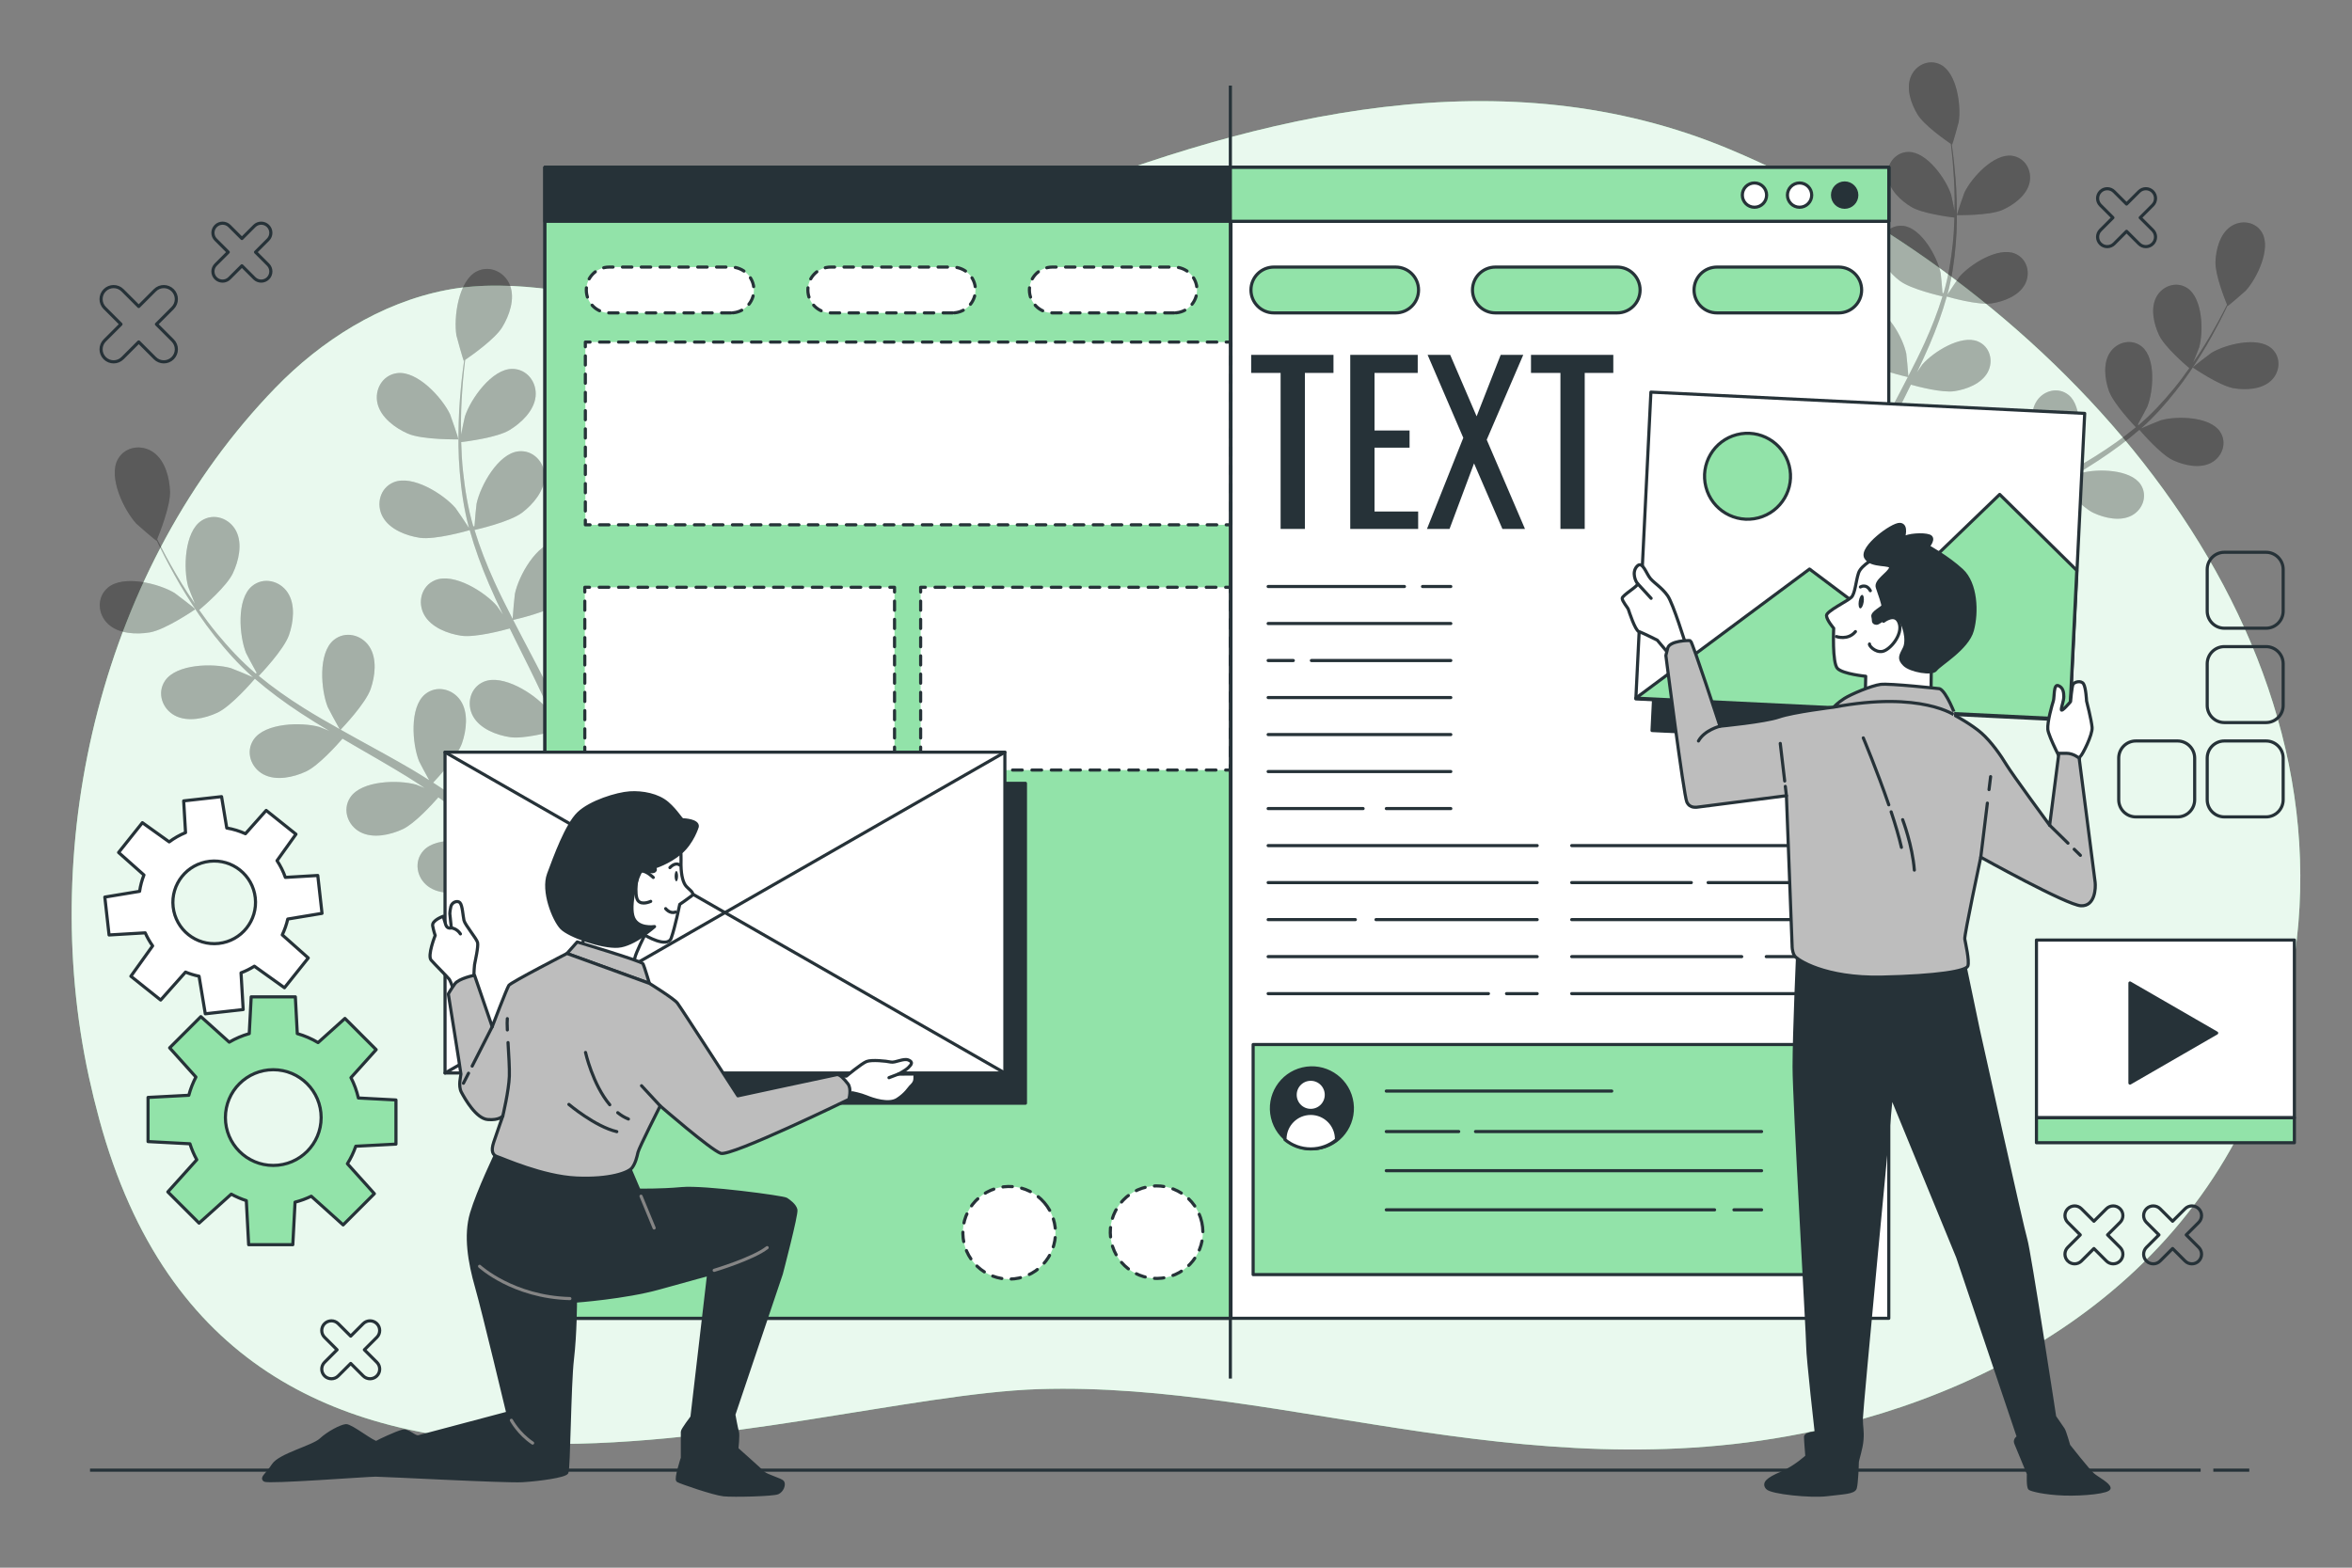 <?xml version="1.0" encoding="utf-8"?>
<!-- Generator: Adobe Illustrator 27.5.0, SVG Export Plug-In . SVG Version: 6.00 Build 0)  -->
<svg version="1.1" xmlns="http://www.w3.org/2000/svg" xmlns:xlink="http://www.w3.org/1999/xlink" x="0px" y="0px"
	 viewBox="0 0 750 500" style="enable-background:new 0 0 750 500;" xml:space="preserve">
<rect x="0" y="0" width="750" height="500" fill="#808080" stroke="none"/>
<g id="Background_Simple">
	<g>
		<path style="fill:#92E3A9;" d="M732.379,299.813c12.694-110.866-83.02-211.191-180.844-252.208
			c-71.857-30.13-149.602-11.194-218.828,16.334c-23.027,9.157-45.573,20.087-69.171,27.788c-17.537,5.723-35.224,8.239-53.604,5.88
			c-22.106-2.837-45.368-9.41-67.669-5.081c-20.958,4.069-39.893,16.14-54.458,31.173c-55.205,56.975-75.912,144.061-59.46,219.77
			c0.982,4.518,2.083,9.01,3.295,13.474c43.041,158.44,219.598,88.692,299.531,86.109c79.933-2.583,161.624,35.305,256.49,11.194
			C654.574,437.239,721.926,391.101,732.379,299.813z"/>
		<path style="opacity:0.8;fill:#FFFFFF;" d="M732.379,299.813c12.694-110.866-83.02-211.191-180.844-252.208
			c-71.857-30.13-149.602-11.194-218.828,16.334c-23.027,9.157-45.573,20.087-69.171,27.788c-17.537,5.723-35.224,8.239-53.604,5.88
			c-22.106-2.837-45.368-9.41-67.669-5.081c-20.958,4.069-39.893,16.14-54.458,31.173c-55.205,56.975-75.912,144.061-59.46,219.77
			c0.982,4.518,2.083,9.01,3.295,13.474c43.041,158.44,219.598,88.692,299.531,86.109c79.933-2.583,161.624,35.305,256.49,11.194
			C654.574,437.239,721.926,391.101,732.379,299.813z"/>
	</g>
</g>
<g id="Floor">
	<g>
		<line style="fill:none;stroke:#263238;stroke-miterlimit:10;" x1="705.781" y1="468.892" x2="717.245" y2="468.892"/>
		<line style="fill:none;stroke:#263238;stroke-miterlimit:10;" x1="28.708" y1="468.892" x2="701.732" y2="468.892"/>
	</g>
</g>
<g id="Plants">
	<g style="opacity:0.3;">
		<path d="M146.18,140.13c0.12-0.002-2.439-7.519-2.655-7.975c-2.499-5.274-10.428-13.996-16.908-13.143
			c-4.668,0.614-7.279,5.274-6.241,9.671c1.06,4.49,5.652,7.839,9.64,9.599C134.698,140.348,146.171,140.129,146.18,140.13z"/>
		<path d="M47.789,201.693c5.045-0.861,14.494-7.372,14.501-7.377c0.098-0.068-6.182-4.925-6.613-5.187
			c-4.994-3.02-16.419-5.921-21.354-1.635c-3.554,3.088-3.161,8.415,0.13,11.51C37.815,202.164,43.492,202.425,47.789,201.693z"/>
		<path d="M69.334,227.299c4.456-2.076,11.386-10.176,11.935-10.823c4.496,3.904,9.426,7.545,14.619,10.956
			c2.966,1.953,6.015,3.829,9.095,5.67c-1.532-0.632-2.905-1.184-3.105-1.241c-5.615-1.595-17.4-1.374-21.027,4.062
			c-2.614,3.917-0.827,8.951,3.164,11.066c4.076,2.161,9.622,0.913,13.573-0.928c4.009-1.869,10.056-8.656,11.632-10.474
			c1.189,0.694,2.368,1.401,3.56,2.09c5.718,3.307,11.439,6.584,16.95,9.971c1.944,1.191,3.813,2.437,5.689,3.676
			c-1.361-0.559-2.512-1.018-2.694-1.07c-5.614-1.594-17.4-1.375-21.027,4.061c-2.613,3.917-0.827,8.951,3.165,11.067
			c4.077,2.16,9.621,0.913,13.572-0.929c3.826-1.783,9.464-7.998,11.346-10.148c1.882,1.327,3.77,2.652,5.534,4.024
			c1.183,0.964,2.389,1.809,3.524,2.842c1.145,0.999,2.278,1.989,3.401,2.969c2.092,1.967,4.263,3.984,6.256,5.955
			c1.397,1.359,2.702,2.681,4.021,4.008c-1.92-1.21-5.729-3.498-6.069-3.653c-5.307-2.427-16.99-3.995-21.4,0.83
			c-3.176,3.476-2.174,8.722,1.451,11.418c3.702,2.753,9.372,2.36,13.557,1.138c4.606-1.346,12.398-7.994,13.366-8.831
			c2.175,2.204,4.27,4.369,6.214,6.443c5.348,5.678,9.799,10.748,13.254,14.808l3.272-2.802c-3.586-4.031-8.199-9.062-13.734-14.69
			c-2.2-2.247-4.596-4.605-7.078-7.002c0.472-0.672,3.133-4.516,5.166-8.417c4.784,1.193,14.276,0.034,15.5-0.124
			c0.598,3.038,1.151,5.999,1.628,8.801c1.183,6.847,2.037,12.895,2.665,17.881l3.82-3.271c-0.691-4.459-1.564-9.608-2.676-15.307
			c-0.595-3.087-1.292-6.375-2.04-9.745c1.169-0.46,10.7-4.271,14.039-7.729c3.027-3.136,6.012-7.973,5.297-12.531
			c-0.7-4.463-4.879-7.791-9.434-6.595c-6.321,1.66-10.367,12.731-10.686,18.558c-0.02,0.344,0.193,4.096,0.366,6.462
			c-0.313-1.375-0.602-2.714-0.941-4.125c-0.652-2.796-1.385-5.566-2.164-8.55c-0.426-1.427-0.857-2.87-1.292-4.326
			c-0.4-1.453-1.008-2.938-1.51-4.424c-1.237-3.419-2.657-6.825-4.164-10.224c2.447-0.577,11.106-2.753,14.59-5.406
			c3.467-2.641,7.15-6.97,7.133-11.583c-0.017-4.518-3.643-8.44-8.326-7.949c-6.5,0.684-12.175,11.015-13.374,16.726
			c-0.075,0.356-0.475,4.551-0.65,6.86c-0.921-2.036-1.831-4.073-2.831-6.102c-2.883-5.859-5.984-11.699-9.052-17.54
			c-0.941-1.789-1.856-3.581-2.78-5.374c0.872-0.195,11.222-2.558,15.123-5.53c3.468-2.641,7.151-6.97,7.134-11.584
			c-0.017-4.518-3.643-8.44-8.326-7.948c-6.5,0.683-12.175,11.014-13.375,16.726c-0.09,0.43-0.657,6.467-0.726,8.01
			c-2.032-3.947-4.021-7.899-5.824-11.874c-2.494-5.483-4.64-10.999-6.322-16.497c0.407-0.09,11.218-2.507,15.214-5.551
			c3.468-2.641,7.151-6.97,7.134-11.585c-0.017-4.517-3.643-8.44-8.326-7.947c-6.5,0.683-12.175,11.014-13.375,16.725
			c-0.079,0.375-0.515,4.972-0.671,7.165c-0.205,0.021-0.168,0.018-0.372,0.038c-1.731-5.911-2.664-11.856-3.263-17.463
			c-0.353-3.247-0.509-6.37-0.592-9.413c2.059-0.244,11.46-1.462,15.359-3.803c3.737-2.245,7.873-6.143,8.364-10.73
			c0.479-4.493-2.694-8.79-7.403-8.815c-6.536-0.035-13.311,9.61-15.13,15.155c-0.099,0.302-0.765,3.479-1.218,5.8
			c-0.016-1.373-0.059-2.791-0.049-4.108c0.026-4.942,0.355-9.466,0.678-13.47c0.203-2.276,0.43-4.329,0.664-6.249
			c1.897-1.294,9.474-6.603,11.813-10.409c2.282-3.714,4.157-9.079,2.478-13.377c-1.645-4.208-6.442-6.559-10.632-4.411
			c-5.816,2.981-7.385,14.663-6.445,20.424c0.082,0.497,2.247,8.136,2.347,8.07c0,0,0.092-0.063,0.115-0.078
			c-0.262,1.843-0.521,3.82-0.761,5.988c-0.411,4.005-0.839,8.535-0.973,13.496c-0.147,4.957-0.167,10.348,0.326,16.026
			c0.485,5.693,1.286,11.658,2.906,17.696c0.018,0.069,0.046,0.138,0.065,0.205c-1.023-1.619-4.033-6.05-4.303-6.364
			c-3.803-4.427-13.753-10.745-19.779-8.212c-4.34,1.826-5.628,7.01-3.466,10.977c2.208,4.05,7.521,6.069,11.833,6.713
			c4.862,0.726,15.11-2.207,15.926-2.443c1.595,5.737,3.699,11.494,6.149,17.203c1.397,3.265,2.905,6.511,4.459,9.746
			c-0.928-1.372-1.77-2.591-1.906-2.748c-3.803-4.427-13.754-10.745-19.778-8.212c-4.341,1.826-5.628,7.01-3.466,10.977
			c2.208,4.051,7.521,6.069,11.833,6.713c4.375,0.653,13.162-1.672,15.48-2.319c0.609,1.235,1.203,2.475,1.817,3.707
			c2.944,5.913,5.908,11.802,8.637,17.666c0.963,2.067,1.835,4.137,2.716,6.205c-0.827-1.217-1.533-2.235-1.657-2.38
			c-3.803-4.427-13.753-10.745-19.779-8.212c-4.341,1.825-5.628,7.009-3.466,10.976c2.208,4.05,7.522,6.069,11.833,6.712
			c4.175,0.624,12.305-1.45,15.063-2.205c0.837,2.145,1.68,4.292,2.395,6.408c0.455,1.457,0.995,2.827,1.372,4.315
			c0.403,1.465,0.802,2.915,1.198,4.352c0.66,2.796,1.359,5.675,1.934,8.418c0.414,1.905,0.775,3.727,1.143,5.562
			c-0.934-2.069-2.85-6.078-3.047-6.395c-2.052-3.29-6.662-7.804-11.384-10.004c-0.3-0.488-0.642-0.947-1.028-1.371
			c-3.047-3.335-8.369-3.805-11.507-0.296c-4.358,4.872-1.623,16.337,1.325,21.374c0.174,0.297,2.421,3.31,3.87,5.188
			c-1.02-0.975-1.999-1.932-3.061-2.921c-2.087-1.972-4.226-3.879-6.522-5.938c-1.143-0.955-2.298-1.92-3.465-2.895
			c-1.135-0.992-2.462-1.894-3.699-2.857c-2.919-2.169-5.981-4.226-9.113-6.23c1.722-1.831,7.744-8.422,9.186-12.557
			c1.435-4.115,2.119-9.758-0.44-13.596c-2.506-3.759-7.694-5.031-11.329-2.037c-5.044,4.156-4.079,15.903-1.928,21.329
			c0.135,0.339,2.115,4.058,3.243,6.08c-1.893-1.19-3.774-2.387-5.727-3.529c-5.637-3.296-11.445-6.456-17.226-9.636
			c-1.772-0.973-3.524-1.963-5.284-2.948c0.62-0.645,7.948-8.325,9.562-12.956c1.435-4.116,2.119-9.759-0.44-13.597
			c-2.506-3.759-7.694-5.03-11.329-2.036c-5.045,4.156-4.079,15.903-1.928,21.329c0.162,0.409,3.02,5.756,3.813,7.081
			c-3.872-2.17-7.712-4.369-11.408-6.691c-5.105-3.196-9.937-6.614-14.374-10.273c0.289-0.3,7.974-8.28,9.627-13.023
			c1.435-4.115,2.119-9.758-0.44-13.597c-2.506-3.759-7.694-5.03-11.328-2.036c-5.045,4.156-4.079,15.903-1.929,21.328
			c0.141,0.357,2.316,4.436,3.395,6.35c-0.158,0.13-0.13,0.106-0.288,0.236c-4.706-3.976-8.764-8.42-12.357-12.768
			c-2.086-2.513-3.939-5.032-5.687-7.524c1.584-1.339,8.753-7.541,10.713-11.646c1.879-3.934,3.178-9.466,1.057-13.563
			c-2.079-4.011-7.096-5.845-11.037-3.268c-5.47,3.576-5.8,15.358-4.258,20.987c0.083,0.306,1.281,3.323,2.182,5.509
			c-0.771-1.136-1.589-2.295-2.306-3.399c-2.705-4.136-4.927-8.091-6.866-11.61c-1.087-2.01-2.029-3.848-2.893-5.578
			c0.868-2.125,4.259-10.734,4.111-15.198c-0.146-4.357-1.542-9.866-5.313-12.524c-3.693-2.602-8.991-1.917-11.302,2.186
			c-3.207,5.695,1.93,16.304,5.892,20.59c0.343,0.37,6.363,5.546,6.41,5.436c0,0,0.043-0.103,0.052-0.128
			c0.798,1.681,1.673,3.475,2.668,5.414c1.866,3.567,4.008,7.582,6.633,11.794c2.612,4.215,5.569,8.723,9.113,13.187
			c3.546,4.481,7.504,9.014,12.186,13.157c0.053,0.046,0.114,0.088,0.167,0.135c-1.745-0.786-6.701-2.821-7.099-2.935
			c-5.614-1.594-17.4-1.375-21.027,4.062c-2.613,3.917-0.828,8.951,3.165,11.067C59.838,230.389,65.383,229.141,69.334,227.299z"/>
		<path style="opacity:0.3;" d="M47.789,201.693c5.045-0.861,14.494-7.372,14.501-7.377c0.098-0.068-6.182-4.925-6.613-5.187
			c-4.994-3.02-16.419-5.921-21.354-1.635c-3.554,3.088-3.161,8.415,0.13,11.51C37.815,202.164,43.492,202.425,47.789,201.693z"/>
		<path style="opacity:0.3;" d="M146.18,140.13c0.12-0.002-2.439-7.519-2.655-7.975c-2.499-5.274-10.428-13.996-16.908-13.143
			c-4.668,0.614-7.279,5.274-6.241,9.671c1.06,4.49,5.652,7.839,9.64,9.599C134.698,140.348,146.171,140.129,146.18,140.13z"/>
		<path style="opacity:0.3;" d="M69.334,227.299c4.456-2.076,11.386-10.176,11.935-10.823c4.496,3.904,9.426,7.545,14.619,10.956
			c2.966,1.953,6.015,3.829,9.095,5.67c-1.532-0.632-2.905-1.184-3.105-1.241c-5.615-1.595-17.4-1.374-21.027,4.062
			c-2.614,3.917-0.827,8.951,3.164,11.066c4.076,2.161,9.622,0.913,13.573-0.928c4.009-1.869,10.056-8.656,11.632-10.474
			c1.189,0.694,2.368,1.401,3.56,2.09c5.718,3.307,11.439,6.584,16.95,9.971c1.944,1.191,3.813,2.437,5.689,3.676
			c-1.361-0.559-2.512-1.018-2.694-1.07c-5.614-1.594-17.4-1.375-21.027,4.061c-2.613,3.917-0.827,8.951,3.165,11.067
			c4.077,2.16,9.621,0.913,13.572-0.929c3.826-1.783,9.464-7.998,11.346-10.148c1.882,1.327,3.77,2.652,5.534,4.024
			c1.183,0.964,2.389,1.809,3.524,2.842c1.145,0.999,2.278,1.989,3.401,2.969c2.092,1.967,4.263,3.984,6.256,5.955
			c1.397,1.359,2.702,2.681,4.021,4.008c-1.92-1.21-5.729-3.498-6.069-3.653c-5.307-2.427-16.99-3.995-21.4,0.83
			c-3.176,3.476-2.174,8.722,1.451,11.418c3.702,2.753,9.372,2.36,13.557,1.138c4.606-1.346,12.398-7.994,13.366-8.831
			c2.175,2.204,4.27,4.369,6.214,6.443c5.348,5.678,9.799,10.748,13.254,14.808l3.272-2.802c-3.586-4.031-8.199-9.062-13.734-14.69
			c-2.2-2.247-4.596-4.605-7.078-7.002c0.472-0.672,3.133-4.516,5.166-8.417c4.784,1.193,14.276,0.034,15.5-0.124
			c0.598,3.038,1.151,5.999,1.628,8.801c1.183,6.847,2.037,12.895,2.665,17.881l3.82-3.271c-0.691-4.459-1.564-9.608-2.676-15.307
			c-0.595-3.087-1.292-6.375-2.04-9.745c1.169-0.46,10.7-4.271,14.039-7.729c3.027-3.136,6.012-7.973,5.297-12.531
			c-0.7-4.463-4.879-7.791-9.434-6.595c-6.321,1.66-10.367,12.731-10.686,18.558c-0.02,0.344,0.193,4.096,0.366,6.462
			c-0.313-1.375-0.602-2.714-0.941-4.125c-0.652-2.796-1.385-5.566-2.164-8.55c-0.426-1.427-0.857-2.87-1.292-4.326
			c-0.4-1.453-1.008-2.938-1.51-4.424c-1.237-3.419-2.657-6.825-4.164-10.224c2.447-0.577,11.106-2.753,14.59-5.406
			c3.467-2.641,7.15-6.97,7.133-11.583c-0.017-4.518-3.643-8.44-8.326-7.949c-6.5,0.684-12.175,11.015-13.374,16.726
			c-0.075,0.356-0.475,4.551-0.65,6.86c-0.921-2.036-1.831-4.073-2.831-6.102c-2.883-5.859-5.984-11.699-9.052-17.54
			c-0.941-1.789-1.856-3.581-2.78-5.374c0.872-0.195,11.222-2.558,15.123-5.53c3.468-2.641,7.151-6.97,7.134-11.584
			c-0.017-4.518-3.643-8.44-8.326-7.948c-6.5,0.683-12.175,11.014-13.375,16.726c-0.09,0.43-0.657,6.467-0.726,8.01
			c-2.032-3.947-4.021-7.899-5.824-11.874c-2.494-5.483-4.64-10.999-6.322-16.497c0.407-0.09,11.218-2.507,15.214-5.551
			c3.468-2.641,7.151-6.97,7.134-11.585c-0.017-4.517-3.643-8.44-8.326-7.947c-6.5,0.683-12.175,11.014-13.375,16.725
			c-0.079,0.375-0.515,4.972-0.671,7.165c-0.205,0.021-0.168,0.018-0.372,0.038c-1.731-5.911-2.664-11.856-3.263-17.463
			c-0.353-3.247-0.509-6.37-0.592-9.413c2.059-0.244,11.46-1.462,15.359-3.803c3.737-2.245,7.873-6.143,8.364-10.73
			c0.479-4.493-2.694-8.79-7.403-8.815c-6.536-0.035-13.311,9.61-15.13,15.155c-0.099,0.302-0.765,3.479-1.218,5.8
			c-0.016-1.373-0.059-2.791-0.049-4.108c0.026-4.942,0.355-9.466,0.678-13.47c0.203-2.276,0.43-4.329,0.664-6.249
			c1.897-1.294,9.474-6.603,11.813-10.409c2.282-3.714,4.157-9.079,2.478-13.377c-1.645-4.208-6.442-6.559-10.632-4.411
			c-5.816,2.981-7.385,14.663-6.445,20.424c0.082,0.497,2.247,8.136,2.347,8.07c0,0,0.092-0.063,0.115-0.078
			c-0.262,1.843-0.521,3.82-0.761,5.988c-0.411,4.005-0.839,8.535-0.973,13.496c-0.147,4.957-0.167,10.348,0.326,16.026
			c0.485,5.693,1.286,11.658,2.906,17.696c0.018,0.069,0.046,0.138,0.065,0.205c-1.023-1.619-4.033-6.05-4.303-6.364
			c-3.803-4.427-13.753-10.745-19.779-8.212c-4.34,1.826-5.628,7.01-3.466,10.977c2.208,4.05,7.521,6.069,11.833,6.713
			c4.862,0.726,15.11-2.207,15.926-2.443c1.595,5.737,3.699,11.494,6.149,17.203c1.397,3.265,2.905,6.511,4.459,9.746
			c-0.928-1.372-1.77-2.591-1.906-2.748c-3.803-4.427-13.754-10.745-19.778-8.212c-4.341,1.826-5.628,7.01-3.466,10.977
			c2.208,4.051,7.521,6.069,11.833,6.713c4.375,0.653,13.162-1.672,15.48-2.319c0.609,1.235,1.203,2.475,1.817,3.707
			c2.944,5.913,5.908,11.802,8.637,17.666c0.963,2.067,1.835,4.137,2.716,6.205c-0.827-1.217-1.533-2.235-1.657-2.38
			c-3.803-4.427-13.753-10.745-19.779-8.212c-4.341,1.825-5.628,7.009-3.466,10.976c2.208,4.05,7.522,6.069,11.833,6.712
			c4.175,0.624,12.305-1.45,15.063-2.205c0.837,2.145,1.68,4.292,2.395,6.408c0.455,1.457,0.995,2.827,1.372,4.315
			c0.403,1.465,0.802,2.915,1.198,4.352c0.66,2.796,1.359,5.675,1.934,8.418c0.414,1.905,0.775,3.727,1.143,5.562
			c-0.934-2.069-2.85-6.078-3.047-6.395c-2.052-3.29-6.662-7.804-11.384-10.004c-0.3-0.488-0.642-0.947-1.028-1.371
			c-3.047-3.335-8.369-3.805-11.507-0.296c-4.358,4.872-1.623,16.337,1.325,21.374c0.174,0.297,2.421,3.31,3.87,5.188
			c-1.02-0.975-1.999-1.932-3.061-2.921c-2.087-1.972-4.226-3.879-6.522-5.938c-1.143-0.955-2.298-1.92-3.465-2.895
			c-1.135-0.992-2.462-1.894-3.699-2.857c-2.919-2.169-5.981-4.226-9.113-6.23c1.722-1.831,7.744-8.422,9.186-12.557
			c1.435-4.115,2.119-9.758-0.44-13.596c-2.506-3.759-7.694-5.031-11.329-2.037c-5.044,4.156-4.079,15.903-1.928,21.329
			c0.135,0.339,2.115,4.058,3.243,6.08c-1.893-1.19-3.774-2.387-5.727-3.529c-5.637-3.296-11.445-6.456-17.226-9.636
			c-1.772-0.973-3.524-1.963-5.284-2.948c0.62-0.645,7.948-8.325,9.562-12.956c1.435-4.116,2.119-9.759-0.44-13.597
			c-2.506-3.759-7.694-5.03-11.329-2.036c-5.045,4.156-4.079,15.903-1.928,21.329c0.162,0.409,3.02,5.756,3.813,7.081
			c-3.872-2.17-7.712-4.369-11.408-6.691c-5.105-3.196-9.937-6.614-14.374-10.273c0.289-0.3,7.974-8.28,9.627-13.023
			c1.435-4.115,2.119-9.758-0.44-13.597c-2.506-3.759-7.694-5.03-11.328-2.036c-5.045,4.156-4.079,15.903-1.929,21.328
			c0.141,0.357,2.316,4.436,3.395,6.35c-0.158,0.13-0.13,0.106-0.288,0.236c-4.706-3.976-8.764-8.42-12.357-12.768
			c-2.086-2.513-3.939-5.032-5.687-7.524c1.584-1.339,8.753-7.541,10.713-11.646c1.879-3.934,3.178-9.466,1.057-13.563
			c-2.079-4.011-7.096-5.845-11.037-3.268c-5.47,3.576-5.8,15.358-4.258,20.987c0.083,0.306,1.281,3.323,2.182,5.509
			c-0.771-1.136-1.589-2.295-2.306-3.399c-2.705-4.136-4.927-8.091-6.866-11.61c-1.087-2.01-2.029-3.848-2.893-5.578
			c0.868-2.125,4.259-10.734,4.111-15.198c-0.146-4.357-1.542-9.866-5.313-12.524c-3.693-2.602-8.991-1.917-11.302,2.186
			c-3.207,5.695,1.93,16.304,5.892,20.59c0.343,0.37,6.363,5.546,6.41,5.436c0,0,0.043-0.103,0.052-0.128
			c0.798,1.681,1.673,3.475,2.668,5.414c1.866,3.567,4.008,7.582,6.633,11.794c2.612,4.215,5.569,8.723,9.113,13.187
			c3.546,4.481,7.504,9.014,12.186,13.157c0.053,0.046,0.114,0.088,0.167,0.135c-1.745-0.786-6.701-2.821-7.099-2.935
			c-5.614-1.594-17.4-1.375-21.027,4.062c-2.613,3.917-0.828,8.951,3.165,11.067C59.838,230.389,65.383,229.141,69.334,227.299z"/>
	</g>
	<g style="opacity:0.3;">
		<path d="M624.014,68.615c-0.107-0.002,2.187-6.741,2.38-7.15c2.241-4.728,9.349-12.548,15.159-11.783
			c4.185,0.55,6.526,4.729,5.596,8.671c-0.95,4.026-5.067,7.029-8.643,8.607C634.309,68.811,624.022,68.615,624.014,68.615z"/>
		<path d="M712.228,123.81c-4.523-0.772-12.995-6.609-13.001-6.614c-0.088-0.061,5.542-4.416,5.929-4.65
			c4.478-2.708,14.721-5.308,19.145-1.466c3.187,2.768,2.834,7.545-0.117,10.319C721.171,124.233,716.081,124.467,712.228,123.81z"
			/>
		<path d="M721.363,74.282c-2.071-3.679-6.822-4.293-10.133-1.96c-3.381,2.383-4.632,7.323-4.763,11.229
			c-0.133,4.002,2.907,11.72,3.685,13.626c-0.775,1.551-1.619,3.199-2.594,5.001c-1.739,3.155-3.731,6.7-6.156,10.409
			c-0.643,0.989-1.376,2.029-2.068,3.047c0.809-1.96,1.882-4.665,1.957-4.939c1.382-5.047,1.087-15.611-3.818-18.817
			c-3.534-2.311-8.032-0.667-9.896,2.93c-1.902,3.673-0.737,8.633,0.947,12.16c1.757,3.68,8.185,9.24,9.605,10.441
			c-1.567,2.234-3.229,4.493-5.099,6.746c-3.221,3.898-6.859,7.882-11.079,11.447c-0.142-0.117-0.116-0.095-0.258-0.212
			c0.967-1.716,2.917-5.373,3.043-5.693c1.928-4.863,2.794-15.396-1.729-19.122c-3.258-2.684-7.91-1.545-10.157,1.825
			c-2.295,3.442-1.682,8.501-0.394,12.191c1.483,4.253,8.372,11.408,8.631,11.676c-3.977,3.28-8.31,6.344-12.887,9.21
			c-3.314,2.081-6.757,4.053-10.228,5.999c0.711-1.187,3.274-5.982,3.419-6.348c1.928-4.864,2.794-15.397-1.729-19.123
			c-3.259-2.684-7.91-1.545-10.157,1.825c-2.295,3.442-1.681,8.501-0.395,12.191c1.447,4.152,8.018,11.037,8.573,11.616
			c-1.578,0.883-3.149,1.771-4.737,2.643c-5.183,2.851-10.391,5.684-15.445,8.639c-1.751,1.023-3.438,2.097-5.135,3.164
			c1.011-1.813,2.787-5.148,2.907-5.451c1.928-4.865,2.794-15.397-1.729-19.123c-3.259-2.684-7.911-1.544-10.157,1.826
			c-2.294,3.441-1.681,8.5-0.394,12.19c1.292,3.707,6.692,9.617,8.236,11.258c-2.808,1.797-5.553,3.641-8.171,5.586
			c-1.11,0.863-2.299,1.672-3.317,2.561c-1.046,0.874-2.082,1.739-3.106,2.595c-2.058,1.847-3.976,3.556-5.847,5.324
			c-0.952,0.887-1.829,1.745-2.744,2.619c1.3-1.684,3.314-4.385,3.47-4.651c2.643-4.516,5.095-14.796,1.188-19.164
			c-2.814-3.147-7.585-2.725-10.317,0.265c-0.346,0.381-0.652,0.792-0.922,1.23c-4.234,1.973-8.366,6.02-10.206,8.969
			c-0.177,0.284-1.894,3.879-2.732,5.734c0.33-1.645,0.653-3.279,1.024-4.987c0.516-2.459,1.142-5.041,1.734-7.547
			c0.355-1.288,0.713-2.588,1.074-3.902c0.338-1.334,0.822-2.563,1.23-3.869c0.641-1.898,1.397-3.822,2.148-5.746
			c2.472,0.677,9.761,2.536,13.505,1.977c3.865-0.577,8.629-2.387,10.609-6.018c1.939-3.557,0.784-8.205-3.107-9.841
			c-5.402-2.272-14.323,3.393-17.733,7.362c-0.111,0.129-0.744,1.042-1.485,2.133c0.79-1.854,1.571-3.71,2.435-5.563
			c2.447-5.258,5.104-10.537,7.744-15.839c0.55-1.105,1.083-2.216,1.629-3.323c2.078,0.579,9.957,2.664,13.879,2.079
			c3.865-0.577,8.629-2.386,10.609-6.019c1.939-3.556,0.784-8.205-3.107-9.841c-5.402-2.271-14.323,3.394-17.733,7.363
			c-0.122,0.142-0.876,1.234-1.709,2.464c1.393-2.9,2.745-5.81,3.997-8.738c2.196-5.119,4.082-10.28,5.513-15.424
			c0.731,0.212,9.919,2.841,14.279,2.191c3.865-0.577,8.629-2.387,10.609-6.019c1.938-3.557,0.784-8.204-3.107-9.841
			c-5.402-2.271-14.324,3.394-17.733,7.363c-0.242,0.282-2.941,4.255-3.858,5.706c0.017-0.061,0.042-0.123,0.058-0.184
			c1.453-5.414,2.171-10.761,2.606-15.865c0.441-5.091,0.424-9.925,0.292-14.369c-0.12-4.448-0.504-8.509-0.873-12.1
			c-0.215-1.943-0.448-3.716-0.682-5.369c0.02,0.014,0.103,0.07,0.103,0.07c0.09,0.06,2.031-6.789,2.105-7.235
			c0.843-5.165-0.563-15.639-5.778-18.311c-3.757-1.925-8.057,0.182-9.532,3.955c-1.506,3.853,0.176,8.664,2.221,11.993
			c2.097,3.412,8.89,8.172,10.591,9.332c0.209,1.721,0.413,3.562,0.595,5.602c0.29,3.59,0.584,7.646,0.608,12.077
			c0.009,1.181-0.029,2.451-0.044,3.683c-0.406-2.081-1.003-4.929-1.092-5.2c-1.631-4.971-7.706-13.619-13.566-13.587
			c-4.221,0.022-7.067,3.875-6.637,7.903c0.44,4.113,4.148,7.607,7.499,9.62c3.495,2.099,11.924,3.191,13.77,3.41
			c-0.074,2.728-0.214,5.528-0.53,8.439c-0.537,5.027-1.373,10.357-2.925,15.657c-0.183-0.019-0.15-0.016-0.334-0.035
			c-0.14-1.966-0.531-6.088-0.601-6.424c-1.075-5.121-6.163-14.383-11.991-14.996c-4.199-0.441-7.45,3.076-7.465,7.126
			c-0.015,4.137,3.287,8.018,6.396,10.386c3.583,2.729,13.276,4.896,13.641,4.977c-1.508,4.929-3.432,9.875-5.668,14.791
			c-1.616,3.564-3.399,7.107-5.221,10.646c-0.062-1.383-0.57-6.795-0.651-7.181c-1.075-5.121-6.164-14.383-11.991-14.996
			c-4.198-0.442-7.449,3.076-7.465,7.126c-0.015,4.137,3.287,8.018,6.396,10.385c3.498,2.664,12.776,4.783,13.559,4.958
			c-0.828,1.607-1.649,3.214-2.492,4.818c-2.751,5.237-5.531,10.473-8.116,15.726c-0.896,1.819-1.712,3.645-2.538,5.471
			c-0.157-2.07-0.515-5.831-0.583-6.151c-1.075-5.121-6.164-14.383-11.991-14.996c-4.199-0.441-7.449,3.076-7.465,7.127
			c-0.015,4.137,3.287,8.018,6.396,10.385c3.124,2.379,10.887,4.329,13.081,4.847c-1.351,3.047-2.624,6.101-3.733,9.166
			c-0.451,1.332-0.995,2.663-1.354,3.966c-0.39,1.305-0.776,2.599-1.158,3.879c-0.698,2.675-1.356,5.16-1.94,7.666
			c-0.305,1.266-0.563,2.465-0.844,3.698c0.155-2.121,0.345-5.485,0.328-5.794c-0.286-5.225-3.913-15.151-9.581-16.639
			c-4.083-1.073-7.83,1.911-8.458,5.913c-0.641,4.086,2.035,8.423,4.749,11.234c2.993,3.1,11.538,6.518,12.587,6.93
			c-0.671,3.021-1.296,5.969-1.83,8.737c-0.996,5.105-1.778,9.719-2.398,13.714h3.807c0.515-3.84,1.167-8.236,2.005-13.088
			c0.428-2.512,0.924-5.167,1.46-7.891c1.098,0.142,9.608,1.181,13.897,0.112c1.823,3.497,4.209,6.944,4.632,7.547
			c-2.226,2.15-4.374,4.263-6.346,6.278c-2.452,2.493-4.701,4.855-6.738,7.043h4.956c1.35-1.486,2.773-3.031,4.286-4.637
			c1.742-1.859,3.621-3.8,5.571-5.777c0.868,0.75,7.854,6.711,11.983,7.918c3.752,1.095,8.835,1.448,12.155-1.021
			c3.251-2.417,4.149-7.121,1.301-10.237c-3.954-4.326-14.428-2.92-19.186-0.744c-0.305,0.139-3.72,2.19-5.442,3.275
			c1.182-1.19,2.353-2.376,3.605-3.594c1.787-1.767,3.734-3.575,5.609-5.339c1.007-0.878,2.023-1.766,3.049-2.662
			c1.017-0.927,2.099-1.685,3.159-2.548c1.581-1.23,3.274-2.418,4.961-3.607c1.688,1.928,6.743,7.5,10.173,9.098
			c3.543,1.651,8.514,2.77,12.169,0.833c3.579-1.897,5.18-6.41,2.837-9.923c-3.252-4.874-13.818-5.071-18.852-3.641
			c-0.164,0.047-1.195,0.459-2.416,0.96c1.682-1.111,3.358-2.228,5.1-3.296c4.941-3.036,10.07-5.974,15.197-8.94
			c1.068-0.618,2.126-1.251,3.192-1.874c1.413,1.63,6.835,7.715,10.429,9.39c3.543,1.651,8.514,2.77,12.169,0.832
			c3.579-1.896,5.18-6.41,2.837-9.922c-3.252-4.874-13.818-5.071-18.852-3.642c-0.18,0.051-1.411,0.547-2.784,1.113
			c2.762-1.65,5.495-3.332,8.155-5.083c4.656-3.057,9.076-6.322,13.107-9.823c0.492,0.58,6.705,7.842,10.701,9.704
			c3.542,1.652,8.514,2.77,12.168,0.833c3.58-1.897,5.18-6.411,2.837-9.923c-3.252-4.874-13.819-5.071-18.852-3.642
			c-0.357,0.102-4.8,1.926-6.364,2.631c0.047-0.042,0.102-0.079,0.15-0.121c4.198-3.714,7.747-7.778,10.926-11.796
			c3.177-4.003,5.828-8.044,8.17-11.823c2.354-3.776,4.274-7.376,5.947-10.574c0.892-1.739,1.677-3.347,2.392-4.854
			c0.009,0.022,0.047,0.115,0.047,0.115c0.042,0.099,5.44-4.542,5.747-4.874C719.633,88.899,724.238,79.387,721.363,74.282z"/>
		<path style="opacity:0.3;" d="M712.228,123.81c-4.523-0.772-12.995-6.609-13.001-6.614c-0.088-0.061,5.542-4.416,5.929-4.65
			c4.478-2.708,14.721-5.308,19.145-1.466c3.187,2.768,2.834,7.545-0.117,10.319C721.171,124.233,716.081,124.467,712.228,123.81z"
			/>
		<path style="opacity:0.3;" d="M624.014,68.615c-0.107-0.002,2.187-6.741,2.38-7.15c2.241-4.728,9.349-12.548,15.159-11.783
			c4.185,0.55,6.526,4.729,5.596,8.671c-0.95,4.026-5.067,7.029-8.643,8.607C634.309,68.811,624.022,68.615,624.014,68.615z"/>
		<path style="opacity:0.3;" d="M721.363,74.282c-2.071-3.679-6.822-4.293-10.133-1.96c-3.381,2.383-4.632,7.323-4.763,11.229
			c-0.133,4.002,2.907,11.72,3.685,13.626c-0.775,1.551-1.619,3.199-2.594,5.001c-1.739,3.155-3.731,6.7-6.156,10.409
			c-0.643,0.989-1.376,2.029-2.068,3.047c0.809-1.96,1.882-4.665,1.957-4.939c1.382-5.047,1.087-15.611-3.818-18.817
			c-3.534-2.311-8.032-0.667-9.896,2.93c-1.902,3.673-0.737,8.633,0.947,12.16c1.757,3.68,8.185,9.24,9.605,10.441
			c-1.567,2.234-3.229,4.493-5.099,6.746c-3.221,3.898-6.859,7.882-11.079,11.447c-0.142-0.117-0.116-0.095-0.258-0.212
			c0.967-1.716,2.917-5.373,3.043-5.693c1.928-4.863,2.794-15.396-1.729-19.122c-3.258-2.684-7.91-1.545-10.157,1.825
			c-2.295,3.442-1.682,8.501-0.394,12.191c1.483,4.253,8.372,11.408,8.631,11.676c-3.977,3.28-8.31,6.344-12.887,9.21
			c-3.314,2.081-6.757,4.053-10.228,5.999c0.711-1.187,3.274-5.982,3.419-6.348c1.928-4.864,2.794-15.397-1.729-19.123
			c-3.259-2.684-7.91-1.545-10.157,1.825c-2.295,3.442-1.681,8.501-0.395,12.191c1.447,4.152,8.018,11.037,8.573,11.616
			c-1.578,0.883-3.149,1.771-4.737,2.643c-5.183,2.851-10.391,5.684-15.445,8.639c-1.751,1.023-3.438,2.097-5.135,3.164
			c1.011-1.813,2.787-5.148,2.907-5.451c1.928-4.865,2.794-15.397-1.729-19.123c-3.259-2.684-7.911-1.544-10.157,1.826
			c-2.294,3.441-1.681,8.5-0.394,12.19c1.292,3.707,6.692,9.617,8.236,11.258c-2.808,1.797-5.553,3.641-8.171,5.586
			c-1.11,0.863-2.299,1.672-3.317,2.561c-1.046,0.874-2.082,1.739-3.106,2.595c-2.058,1.847-3.976,3.556-5.847,5.324
			c-0.952,0.887-1.829,1.745-2.744,2.619c1.3-1.684,3.314-4.385,3.47-4.651c2.643-4.516,5.095-14.796,1.188-19.164
			c-2.814-3.147-7.585-2.725-10.317,0.265c-0.346,0.381-0.652,0.792-0.922,1.23c-4.234,1.973-8.366,6.02-10.206,8.969
			c-0.177,0.284-1.894,3.879-2.732,5.734c0.33-1.645,0.653-3.279,1.024-4.987c0.516-2.459,1.142-5.041,1.734-7.547
			c0.355-1.288,0.713-2.588,1.074-3.902c0.338-1.334,0.822-2.563,1.23-3.869c0.641-1.898,1.397-3.822,2.148-5.746
			c2.472,0.677,9.761,2.536,13.505,1.977c3.865-0.577,8.629-2.387,10.609-6.018c1.939-3.557,0.784-8.205-3.107-9.841
			c-5.402-2.272-14.323,3.393-17.733,7.362c-0.111,0.129-0.744,1.042-1.485,2.133c0.79-1.854,1.571-3.71,2.435-5.563
			c2.447-5.258,5.104-10.537,7.744-15.839c0.55-1.105,1.083-2.216,1.629-3.323c2.078,0.579,9.957,2.664,13.879,2.079
			c3.865-0.577,8.629-2.386,10.609-6.019c1.939-3.556,0.784-8.205-3.107-9.841c-5.402-2.271-14.323,3.394-17.733,7.363
			c-0.122,0.142-0.876,1.234-1.709,2.464c1.393-2.9,2.745-5.81,3.997-8.738c2.196-5.119,4.082-10.28,5.513-15.424
			c0.731,0.212,9.919,2.841,14.279,2.191c3.865-0.577,8.629-2.387,10.609-6.019c1.938-3.557,0.784-8.204-3.107-9.841
			c-5.402-2.271-14.324,3.394-17.733,7.363c-0.242,0.282-2.941,4.255-3.858,5.706c0.017-0.061,0.042-0.123,0.058-0.184
			c1.453-5.414,2.171-10.761,2.606-15.865c0.441-5.091,0.424-9.925,0.292-14.369c-0.12-4.448-0.504-8.509-0.873-12.1
			c-0.215-1.943-0.448-3.716-0.682-5.369c0.02,0.014,0.103,0.07,0.103,0.07c0.09,0.06,2.031-6.789,2.105-7.235
			c0.843-5.165-0.563-15.639-5.778-18.311c-3.757-1.925-8.057,0.182-9.532,3.955c-1.506,3.853,0.176,8.664,2.221,11.993
			c2.097,3.412,8.89,8.172,10.591,9.332c0.209,1.721,0.413,3.562,0.595,5.602c0.29,3.59,0.584,7.646,0.608,12.077
			c0.009,1.181-0.029,2.451-0.044,3.683c-0.406-2.081-1.003-4.929-1.092-5.2c-1.631-4.971-7.706-13.619-13.566-13.587
			c-4.221,0.022-7.067,3.875-6.637,7.903c0.44,4.113,4.148,7.607,7.499,9.62c3.495,2.099,11.924,3.191,13.77,3.41
			c-0.074,2.728-0.214,5.528-0.53,8.439c-0.537,5.027-1.373,10.357-2.925,15.657c-0.183-0.019-0.15-0.016-0.334-0.035
			c-0.14-1.966-0.531-6.088-0.601-6.424c-1.075-5.121-6.163-14.383-11.991-14.996c-4.199-0.441-7.45,3.076-7.465,7.126
			c-0.015,4.137,3.287,8.018,6.396,10.386c3.583,2.729,13.276,4.896,13.641,4.977c-1.508,4.929-3.432,9.875-5.668,14.791
			c-1.616,3.564-3.399,7.107-5.221,10.646c-0.062-1.383-0.57-6.795-0.651-7.181c-1.075-5.121-6.164-14.383-11.991-14.996
			c-4.198-0.442-7.449,3.076-7.465,7.126c-0.015,4.137,3.287,8.018,6.396,10.385c3.498,2.664,12.776,4.783,13.559,4.958
			c-0.828,1.607-1.649,3.214-2.492,4.818c-2.751,5.237-5.531,10.473-8.116,15.726c-0.896,1.819-1.712,3.645-2.538,5.471
			c-0.157-2.07-0.515-5.831-0.583-6.151c-1.075-5.121-6.164-14.383-11.991-14.996c-4.199-0.441-7.449,3.076-7.465,7.127
			c-0.015,4.137,3.287,8.018,6.396,10.385c3.124,2.379,10.887,4.329,13.081,4.847c-1.351,3.047-2.624,6.101-3.733,9.166
			c-0.451,1.332-0.995,2.663-1.354,3.966c-0.39,1.305-0.776,2.599-1.158,3.879c-0.698,2.675-1.356,5.16-1.94,7.666
			c-0.305,1.266-0.563,2.465-0.844,3.698c0.155-2.121,0.345-5.485,0.328-5.794c-0.286-5.225-3.913-15.151-9.581-16.639
			c-4.083-1.073-7.83,1.911-8.458,5.913c-0.641,4.086,2.035,8.423,4.749,11.234c2.993,3.1,11.538,6.518,12.587,6.93
			c-0.671,3.021-1.296,5.969-1.83,8.737c-0.996,5.105-1.778,9.719-2.398,13.714h3.807c0.515-3.84,1.167-8.236,2.005-13.088
			c0.428-2.512,0.924-5.167,1.46-7.891c1.098,0.142,9.608,1.181,13.897,0.112c1.823,3.497,4.209,6.944,4.632,7.547
			c-2.226,2.15-4.374,4.263-6.346,6.278c-2.452,2.493-4.701,4.855-6.738,7.043h4.956c1.35-1.486,2.773-3.031,4.286-4.637
			c1.742-1.859,3.621-3.8,5.571-5.777c0.868,0.75,7.854,6.711,11.983,7.918c3.752,1.095,8.835,1.448,12.155-1.021
			c3.251-2.417,4.149-7.121,1.301-10.237c-3.954-4.326-14.428-2.92-19.186-0.744c-0.305,0.139-3.72,2.19-5.442,3.275
			c1.182-1.19,2.353-2.376,3.605-3.594c1.787-1.767,3.734-3.575,5.609-5.339c1.007-0.878,2.023-1.766,3.049-2.662
			c1.017-0.927,2.099-1.685,3.159-2.548c1.581-1.23,3.274-2.418,4.961-3.607c1.688,1.928,6.743,7.5,10.173,9.098
			c3.543,1.651,8.514,2.77,12.169,0.833c3.579-1.897,5.18-6.41,2.837-9.923c-3.252-4.874-13.818-5.071-18.852-3.641
			c-0.164,0.047-1.195,0.459-2.416,0.96c1.682-1.111,3.358-2.228,5.1-3.296c4.941-3.036,10.07-5.974,15.197-8.94
			c1.068-0.618,2.126-1.251,3.192-1.874c1.413,1.63,6.835,7.715,10.429,9.39c3.543,1.651,8.514,2.77,12.169,0.832
			c3.579-1.896,5.18-6.41,2.837-9.922c-3.252-4.874-13.818-5.071-18.852-3.642c-0.18,0.051-1.411,0.547-2.784,1.113
			c2.762-1.65,5.495-3.332,8.155-5.083c4.656-3.057,9.076-6.322,13.107-9.823c0.492,0.58,6.705,7.842,10.701,9.704
			c3.542,1.652,8.514,2.77,12.168,0.833c3.58-1.897,5.18-6.411,2.837-9.923c-3.252-4.874-13.819-5.071-18.852-3.642
			c-0.357,0.102-4.8,1.926-6.364,2.631c0.047-0.042,0.102-0.079,0.15-0.121c4.198-3.714,7.747-7.778,10.926-11.796
			c3.177-4.003,5.828-8.044,8.17-11.823c2.354-3.776,4.274-7.376,5.947-10.574c0.892-1.739,1.677-3.347,2.392-4.854
			c0.009,0.022,0.047,0.115,0.047,0.115c0.042,0.099,5.44-4.542,5.747-4.874C719.633,88.899,724.238,79.387,721.363,74.282z"/>
	</g>
</g>
<g id="Gears">
	<g>
		<path style="fill:#92E3A9;stroke:#263238;stroke-linecap:round;stroke-linejoin:round;stroke-miterlimit:10;" d="M126.261,364.905
			v-14.081l-11.98-0.632c-0.523-2.281-1.325-4.454-2.37-6.483l8.038-8.934l-9.957-9.957l-8.568,7.709
			c-2.051-1.228-4.275-2.195-6.625-2.866l-0.619-11.728H80.1l-0.619,11.728c-2.257,0.645-4.397,1.565-6.38,2.726l-9.05-8.142
			l-9.957,9.957l8.377,9.31c-0.96,1.829-1.726,3.775-2.263,5.815l-12.999,0.686v14.081l13.358,0.705
			c0.559,1.78,1.294,3.481,2.182,5.087l-9.229,10.257l9.957,9.957l10.269-9.239c1.519,0.835,3.126,1.529,4.801,2.072l0.742,14.052
			H93.37l0.716-13.568c1.799-0.462,3.527-1.099,5.166-1.892l10.167,9.148l9.957-9.957l-8.596-9.554
			c1.087-1.741,1.985-3.611,2.67-5.582L126.261,364.905z M87.141,371.702c-8.43,0-15.264-6.834-15.264-15.264
			c0-8.43,6.834-15.264,15.264-15.264c8.43,0,15.264,6.834,15.264,15.264C102.405,364.867,95.571,371.702,87.141,371.702z"/>
		<path style="fill:#FFFFFF;stroke:#263238;stroke-linecap:round;stroke-linejoin:round;stroke-miterlimit:10;" d="M102.685,291.308
			l-1.352-12.082l-10.34,0.608c-0.668-1.907-1.564-3.695-2.656-5.335l6.039-8.437l-9.499-7.588l-6.611,7.437
			c-1.878-0.857-3.879-1.473-5.959-1.823l-1.657-10.004l-12.082,1.352l0.595,10.123c-1.875,0.77-3.622,1.765-5.213,2.951
			l-8.547-6.118l-7.588,9.499l8.081,7.184c-0.648,1.661-1.118,3.405-1.384,5.207l-11.088,1.837l1.352,12.082l11.53-0.677
			c0.651,1.474,1.445,2.863,2.36,4.156l-6.934,9.687l9.499,7.588l7.924-8.913c1.384,0.571,2.829,1.012,4.319,1.317l1.985,11.986
			l12.082-1.352l-0.688-11.71c1.499-0.569,2.921-1.281,4.251-2.119l9.602,6.873l7.588-9.499l-8.293-7.372
			c0.765-1.598,1.357-3.289,1.755-5.045L102.685,291.308z M69.771,300.895c-7.233,0.809-13.753-4.398-14.562-11.632
			c-0.809-7.233,4.399-13.753,11.632-14.562c7.233-0.809,13.753,4.398,14.562,11.632C82.212,293.566,77.004,300.086,69.771,300.895z
			"/>
	</g>
</g>
<g id="Graphics">
	<g>
		<path style="fill:none;stroke:#263238;stroke-linecap:round;stroke-linejoin:round;stroke-miterlimit:10;" d="M722.581,260.543
			h-13.278c-3.021,0-5.47-2.449-5.47-5.47v-13.278c0-3.021,2.449-5.47,5.47-5.47h13.278c3.021,0,5.47,2.449,5.47,5.47v13.278
			C728.052,258.093,725.602,260.543,722.581,260.543z"/>
		<path style="fill:none;stroke:#263238;stroke-linecap:round;stroke-linejoin:round;stroke-miterlimit:10;" d="M722.581,230.453
			h-13.278c-3.021,0-5.47-2.449-5.47-5.47v-13.278c0-3.021,2.449-5.47,5.47-5.47h13.278c3.021,0,5.47,2.449,5.47,5.47v13.278
			C728.052,228.004,725.602,230.453,722.581,230.453z"/>
		<path style="fill:none;stroke:#263238;stroke-linecap:round;stroke-linejoin:round;stroke-miterlimit:10;" d="M722.581,200.364
			h-13.278c-3.021,0-5.47-2.449-5.47-5.47v-13.278c0-3.021,2.449-5.47,5.47-5.47h13.278c3.021,0,5.47,2.449,5.47,5.47v13.278
			C728.052,197.915,725.602,200.364,722.581,200.364z"/>
		<path style="fill:none;stroke:#263238;stroke-linecap:round;stroke-linejoin:round;stroke-miterlimit:10;" d="M694.36,260.543
			h-13.278c-3.021,0-5.47-2.449-5.47-5.47v-13.278c0-3.021,2.449-5.47,5.47-5.47h13.278c3.021,0,5.47,2.449,5.47,5.47v13.278
			C699.831,258.093,697.381,260.543,694.36,260.543z"/>
	</g>
	<path style="fill:none;stroke:#263238;stroke-linecap:round;stroke-linejoin:round;stroke-miterlimit:10;" d="M49.889,103.406
		l5.173-5.173c1.562-1.563,1.562-4.095,0-5.657c-1.563-1.562-4.095-1.562-5.657,0l-5.173,5.173l-5.173-5.173
		c-1.563-1.562-4.095-1.562-5.657,0c-1.562,1.563-1.562,4.095,0,5.657l5.173,5.173l-5.173,5.173c-1.562,1.563-1.562,4.095,0,5.657
		c0.781,0.781,1.805,1.171,2.829,1.171s2.047-0.391,2.829-1.171l5.173-5.173l5.173,5.173c0.781,0.781,1.805,1.171,2.829,1.171
		c1.024,0,2.047-0.391,2.829-1.171c1.562-1.563,1.562-4.095,0-5.657L49.889,103.406z"/>
	<path style="fill:none;stroke:#263238;stroke-linecap:round;stroke-linejoin:round;stroke-miterlimit:10;" d="M81.487,80.418
		l3.981-3.981c1.202-1.203,1.202-3.151,0-4.354c-1.202-1.202-3.151-1.202-4.354,0l-3.981,3.981l-3.981-3.981
		c-1.202-1.202-3.151-1.202-4.354,0c-1.202,1.202-1.202,3.151,0,4.354l3.981,3.981L68.798,84.4c-1.202,1.202-1.202,3.151,0,4.354
		c0.601,0.601,1.389,0.901,2.177,0.901s1.576-0.301,2.177-0.901l3.981-3.981l3.981,3.981c0.601,0.601,1.389,0.901,2.177,0.901
		c0.788,0,1.576-0.301,2.177-0.901c1.202-1.202,1.202-3.151,0-4.354L81.487,80.418z"/>
	<path style="fill:none;stroke:#263238;stroke-linecap:round;stroke-linejoin:round;stroke-miterlimit:10;" d="M116.189,430.503
		l3.981-3.981c1.202-1.203,1.202-3.151,0-4.354c-1.202-1.202-3.151-1.202-4.354,0l-3.981,3.981l-3.981-3.981
		c-1.202-1.202-3.151-1.202-4.354,0c-1.202,1.202-1.202,3.151,0,4.354l3.981,3.981l-3.981,3.981c-1.202,1.203-1.202,3.151,0,4.354
		c0.601,0.601,1.389,0.902,2.177,0.902c0.788,0,1.576-0.301,2.177-0.902l3.981-3.981l3.981,3.981
		c0.601,0.601,1.389,0.902,2.177,0.902c0.788,0,1.576-0.301,2.177-0.902c1.202-1.202,1.202-3.151,0-4.354L116.189,430.503z"/>
	<path style="fill:none;stroke:#263238;stroke-linecap:round;stroke-linejoin:round;stroke-miterlimit:10;" d="M672.057,393.854
		l3.981-3.981c1.202-1.202,1.202-3.151,0-4.354c-1.202-1.202-3.151-1.202-4.354,0l-3.981,3.981l-3.981-3.981
		c-1.203-1.202-3.151-1.202-4.354,0c-1.202,1.203-1.202,3.151,0,4.354l3.981,3.981l-3.981,3.981c-1.202,1.202-1.202,3.151,0,4.354
		c0.601,0.601,1.389,0.901,2.177,0.901c0.788,0,1.576-0.301,2.177-0.901l3.981-3.981l3.981,3.981
		c0.601,0.601,1.389,0.901,2.177,0.901c0.788,0,1.576-0.301,2.177-0.901c1.202-1.202,1.202-3.151,0-4.354L672.057,393.854z"/>
	<path style="fill:none;stroke:#263238;stroke-linecap:round;stroke-linejoin:round;stroke-miterlimit:10;" d="M697.144,393.854
		l3.981-3.981c1.202-1.202,1.202-3.151,0-4.354c-1.203-1.202-3.151-1.202-4.354,0l-3.981,3.981l-3.981-3.981
		c-1.203-1.202-3.151-1.202-4.354,0c-1.202,1.203-1.202,3.151,0,4.354l3.981,3.981l-3.981,3.981c-1.202,1.202-1.202,3.151,0,4.354
		c0.601,0.601,1.389,0.901,2.177,0.901c0.788,0,1.576-0.301,2.177-0.901l3.981-3.981l3.981,3.981
		c0.601,0.601,1.389,0.901,2.177,0.901c0.788,0,1.576-0.301,2.177-0.901c1.202-1.202,1.202-3.151,0-4.354L697.144,393.854z"/>
	<path style="fill:none;stroke:#263238;stroke-linecap:round;stroke-linejoin:round;stroke-miterlimit:10;" d="M682.466,69.424
		l3.981-3.981c1.202-1.202,1.202-3.151,0-4.354c-1.202-1.202-3.151-1.202-4.354,0l-3.981,3.981l-3.981-3.981
		c-1.202-1.202-3.151-1.202-4.354,0c-1.202,1.202-1.202,3.151,0,4.354l3.981,3.981l-3.981,3.981c-1.202,1.202-1.202,3.151,0,4.354
		c0.601,0.601,1.389,0.902,2.177,0.902s1.576-0.301,2.177-0.902l3.981-3.981l3.981,3.981c0.601,0.601,1.389,0.902,2.177,0.902
		s1.576-0.301,2.177-0.902c1.202-1.202,1.202-3.151,0-4.354L682.466,69.424z"/>
</g>
<g id="Web_Page">
	<g>
		
			<rect x="173.768" y="53.376" style="fill:#FFFFFF;stroke:#263238;stroke-linecap:round;stroke-linejoin:round;stroke-miterlimit:10;" width="428.527" height="367.084"/>
		
			<rect x="173.768" y="53.376" style="fill:#92E3A9;stroke:#263238;stroke-linecap:round;stroke-linejoin:round;stroke-miterlimit:10;" width="218.758" height="367.084"/>
		<g>
			
				<rect x="399.599" y="333.145" style="fill:#92E3A9;stroke:#263238;stroke-linecap:round;stroke-linejoin:round;stroke-miterlimit:10;" width="184.222" height="73.377"/>
			<g>
				
					<ellipse transform="matrix(0.974 -0.229 0.229 0.974 -69.725 104.853)" style="fill:#263238;stroke:#263238;stroke-linecap:round;stroke-linejoin:round;stroke-miterlimit:10;" cx="417.963" cy="353.546" rx="12.899" ry="12.899"/>
				<path style="fill:#FFFFFF;stroke:#263238;stroke-linecap:round;stroke-linejoin:round;stroke-miterlimit:10;" d="
					M422.934,349.185c0-2.745-2.226-4.971-4.971-4.971c-2.745,0-4.971,2.226-4.971,4.971c0,2.745,2.225,4.971,4.971,4.971
					C420.708,354.156,422.934,351.931,422.934,349.185z"/>
				<path style="fill:#FFFFFF;stroke:#263238;stroke-linecap:round;stroke-linejoin:round;stroke-miterlimit:10;" d="
					M417.963,355.103c-4.536,0-8.212,3.677-8.212,8.212c0,0.063,0.008,0.124,0.009,0.186c2.229,1.839,5.087,2.944,8.203,2.944
					c3.116,0,5.974-1.105,8.203-2.944c0.001-0.063,0.009-0.123,0.009-0.186C426.175,358.779,422.499,355.103,417.963,355.103z"/>
			</g>
			
				<line style="fill:none;stroke:#263238;stroke-linecap:round;stroke-linejoin:round;stroke-miterlimit:10;" x1="442.055" y1="347.985" x2="513.945" y2="347.985"/>
			
				<line style="fill:none;stroke:#263238;stroke-linecap:round;stroke-linejoin:round;stroke-miterlimit:10;" x1="470.508" y1="360.899" x2="561.728" y2="360.899"/>
			
				<line style="fill:none;stroke:#263238;stroke-linecap:round;stroke-linejoin:round;stroke-miterlimit:10;" x1="442.055" y1="360.899" x2="465.151" y2="360.899"/>
			
				<line style="fill:none;stroke:#263238;stroke-linecap:round;stroke-linejoin:round;stroke-miterlimit:10;" x1="442.055" y1="373.383" x2="561.728" y2="373.383"/>
			
				<line style="fill:none;stroke:#263238;stroke-linecap:round;stroke-linejoin:round;stroke-miterlimit:10;" x1="552.921" y1="385.867" x2="561.728" y2="385.867"/>
			
				<line style="fill:none;stroke:#263238;stroke-linecap:round;stroke-linejoin:round;stroke-miterlimit:10;" x1="442.055" y1="385.867" x2="546.74" y2="385.867"/>
		</g>
		<g>
			<g>
				<rect x="186.481" y="187.309" style="fill:#FFFFFF;" width="98.764" height="58.288"/>
				<g>
					<polyline style="fill:none;stroke:#263238;stroke-linecap:round;stroke-linejoin:round;" points="285.245,244.097 
						285.245,245.597 283.745,245.597 					"/>
					
						<line style="fill:none;stroke:#263238;stroke-linecap:round;stroke-linejoin:round;stroke-dasharray:3.089,3.089;" x1="280.656" y1="245.597" x2="189.526" y2="245.597"/>
					<polyline style="fill:none;stroke:#263238;stroke-linecap:round;stroke-linejoin:round;" points="187.981,245.597 
						186.481,245.597 186.481,244.097 					"/>
					
						<line style="fill:none;stroke:#263238;stroke-linecap:round;stroke-linejoin:round;stroke-dasharray:2.91,2.91;" x1="186.481" y1="241.187" x2="186.481" y2="190.263"/>
					<polyline style="fill:none;stroke:#263238;stroke-linecap:round;stroke-linejoin:round;" points="186.481,188.809 
						186.481,187.309 187.981,187.309 					"/>
					
						<line style="fill:none;stroke:#263238;stroke-linecap:round;stroke-linejoin:round;stroke-dasharray:3.089,3.089;" x1="191.07" y1="187.309" x2="282.201" y2="187.309"/>
					<polyline style="fill:none;stroke:#263238;stroke-linecap:round;stroke-linejoin:round;" points="283.745,187.309 
						285.245,187.309 285.245,188.809 					"/>
					
						<line style="fill:none;stroke:#263238;stroke-linecap:round;stroke-linejoin:round;stroke-dasharray:2.91,2.91;" x1="285.245" y1="191.718" x2="285.245" y2="242.642"/>
				</g>
			</g>
			<g>
				<rect x="293.571" y="187.309" style="fill:#FFFFFF;" width="98.764" height="58.288"/>
				<g>
					<polyline style="fill:none;stroke:#263238;stroke-linecap:round;stroke-linejoin:round;" points="392.335,244.097 
						392.335,245.597 390.835,245.597 					"/>
					
						<line style="fill:none;stroke:#263238;stroke-linecap:round;stroke-linejoin:round;stroke-dasharray:3.089,3.089;" x1="387.746" y1="245.597" x2="296.616" y2="245.597"/>
					<polyline style="fill:none;stroke:#263238;stroke-linecap:round;stroke-linejoin:round;" points="295.071,245.597 
						293.571,245.597 293.571,244.097 					"/>
					
						<line style="fill:none;stroke:#263238;stroke-linecap:round;stroke-linejoin:round;stroke-dasharray:2.91,2.91;" x1="293.571" y1="241.187" x2="293.571" y2="190.263"/>
					<polyline style="fill:none;stroke:#263238;stroke-linecap:round;stroke-linejoin:round;" points="293.571,188.809 
						293.571,187.309 295.071,187.309 					"/>
					
						<line style="fill:none;stroke:#263238;stroke-linecap:round;stroke-linejoin:round;stroke-dasharray:3.089,3.089;" x1="298.16" y1="187.309" x2="389.29" y2="187.309"/>
					<polyline style="fill:none;stroke:#263238;stroke-linecap:round;stroke-linejoin:round;" points="390.835,187.309 
						392.335,187.309 392.335,188.809 					"/>
					
						<line style="fill:none;stroke:#263238;stroke-linecap:round;stroke-linejoin:round;stroke-dasharray:2.91,2.91;" x1="392.335" y1="191.718" x2="392.335" y2="242.642"/>
				</g>
			</g>
		</g>
		<g>
			
				<rect x="173.768" y="53.376" style="fill:#263238;stroke:#263238;stroke-linecap:round;stroke-linejoin:round;stroke-miterlimit:10;" width="428.527" height="17.211"/>
			
				<rect x="392.141" y="53.376" style="fill:#92E3A9;stroke:#263238;stroke-linecap:round;stroke-linejoin:round;stroke-miterlimit:10;" width="210.153" height="17.211"/>
			<g>
				
					<circle style="fill:#FFFFFF;stroke:#263238;stroke-linecap:round;stroke-linejoin:round;stroke-miterlimit:10;" cx="559.462" cy="62.226" r="3.871"/>
				
					<circle style="fill:#FFFFFF;stroke:#263238;stroke-linecap:round;stroke-linejoin:round;stroke-miterlimit:10;" cx="573.841" cy="62.226" r="3.871"/>
				
					<circle style="fill:#263238;stroke:#263238;stroke-linecap:round;stroke-linejoin:round;stroke-miterlimit:10;" cx="588.219" cy="62.226" r="3.871"/>
			</g>
		</g>
		<g>
			<rect x="186.655" y="109.099" style="fill:#FFFFFF;" width="205.854" height="58.288"/>
			<g>
				<polyline style="fill:none;stroke:#263238;stroke-linecap:round;stroke-linejoin:round;" points="392.509,165.887 
					392.509,167.387 391.009,167.387 				"/>
				
					<line style="fill:none;stroke:#263238;stroke-linecap:round;stroke-linejoin:round;stroke-dasharray:3.028,3.028;" x1="387.981" y1="167.387" x2="189.669" y2="167.387"/>
				<polyline style="fill:none;stroke:#263238;stroke-linecap:round;stroke-linejoin:round;" points="188.155,167.387 
					186.655,167.387 186.655,165.887 				"/>
				
					<line style="fill:none;stroke:#263238;stroke-linecap:round;stroke-linejoin:round;stroke-dasharray:2.91,2.91;" x1="186.655" y1="162.977" x2="186.655" y2="112.054"/>
				<polyline style="fill:none;stroke:#263238;stroke-linecap:round;stroke-linejoin:round;" points="186.655,110.599 
					186.655,109.099 188.155,109.099 				"/>
				
					<line style="fill:none;stroke:#263238;stroke-linecap:round;stroke-linejoin:round;stroke-dasharray:3.028,3.028;" x1="191.183" y1="109.099" x2="389.495" y2="109.099"/>
				<polyline style="fill:none;stroke:#263238;stroke-linecap:round;stroke-linejoin:round;" points="391.009,109.099 
					392.509,109.099 392.509,110.599 				"/>
				
					<line style="fill:none;stroke:#263238;stroke-linecap:round;stroke-linejoin:round;stroke-dasharray:2.91,2.91;" x1="392.509" y1="113.509" x2="392.509" y2="164.432"/>
			</g>
		</g>
		
			<ellipse transform="matrix(0.977 -0.213 0.213 0.977 -75.179 87.411)" style="fill:#FFFFFF;stroke:#263238;stroke-linecap:round;stroke-linejoin:round;stroke-miterlimit:10;stroke-dasharray:3;" cx="368.725" cy="393.162" rx="14.757" ry="14.757"/>
		
			<ellipse transform="matrix(0.759 -0.652 0.652 0.759 -178.559 304.399)" style="fill:#FFFFFF;stroke:#263238;stroke-linecap:round;stroke-linejoin:round;stroke-miterlimit:10;stroke-dasharray:3;" cx="321.504" cy="393.162" rx="14.757" ry="14.757"/>
		
			<path style="fill:#FFFFFF;stroke:#263238;stroke-linecap:round;stroke-linejoin:round;stroke-miterlimit:10;stroke-dasharray:3;" d="
			M233.1,99.794h-38.83c-4.035,0-7.307-3.271-7.307-7.307l0,0c0-4.035,3.271-7.307,7.307-7.307h38.83
			c4.035,0,7.307,3.271,7.307,7.307l0,0C240.407,96.523,237.136,99.794,233.1,99.794z"/>
		
			<path style="fill:#FFFFFF;stroke:#263238;stroke-linecap:round;stroke-linejoin:round;stroke-miterlimit:10;stroke-dasharray:3;" d="
			M303.746,99.794h-38.83c-4.035,0-7.307-3.271-7.307-7.307l0,0c0-4.035,3.271-7.307,7.307-7.307h38.83
			c4.035,0,7.307,3.271,7.307,7.307l0,0C311.053,96.523,307.781,99.794,303.746,99.794z"/>
		
			<path style="fill:#FFFFFF;stroke:#263238;stroke-linecap:round;stroke-linejoin:round;stroke-miterlimit:10;stroke-dasharray:3;" d="
			M374.392,99.794h-38.83c-4.035,0-7.307-3.271-7.307-7.307l0,0c0-4.035,3.271-7.307,7.307-7.307h38.83
			c4.035,0,7.307,3.271,7.307,7.307l0,0C381.698,96.523,378.427,99.794,374.392,99.794z"/>
		<path style="fill:#92E3A9;stroke:#263238;stroke-linecap:round;stroke-linejoin:round;stroke-miterlimit:10;" d="M445.037,99.794
			h-38.83c-4.035,0-7.307-3.271-7.307-7.307l0,0c0-4.035,3.271-7.307,7.307-7.307h38.83c4.035,0,7.307,3.271,7.307,7.307l0,0
			C452.344,96.523,449.073,99.794,445.037,99.794z"/>
		<path style="fill:#92E3A9;stroke:#263238;stroke-linecap:round;stroke-linejoin:round;stroke-miterlimit:10;" d="M515.683,99.794
			h-38.83c-4.035,0-7.307-3.271-7.307-7.307l0,0c0-4.035,3.271-7.307,7.307-7.307h38.83c4.035,0,7.307,3.271,7.307,7.307l0,0
			C522.99,96.523,519.719,99.794,515.683,99.794z"/>
		<path style="fill:#92E3A9;stroke:#263238;stroke-linecap:round;stroke-linejoin:round;stroke-miterlimit:10;" d="M586.329,99.794
			h-38.83c-4.035,0-7.307-3.271-7.307-7.307l0,0c0-4.035,3.271-7.307,7.307-7.307h38.83c4.035,0,7.307,3.271,7.307,7.307l0,0
			C593.635,96.523,590.364,99.794,586.329,99.794z"/>
		<line style="fill:none;stroke:#263238;stroke-miterlimit:10;" x1="392.335" y1="27.302" x2="392.335" y2="439.682"/>
		<g>
			<g>
				
					<line style="fill:none;stroke:#263238;stroke-linecap:round;stroke-linejoin:round;stroke-miterlimit:10;" x1="453.614" y1="187.06" x2="462.625" y2="187.06"/>
				
					<line style="fill:none;stroke:#263238;stroke-linecap:round;stroke-linejoin:round;stroke-miterlimit:10;" x1="404.388" y1="187.06" x2="447.845" y2="187.06"/>
				
					<line style="fill:none;stroke:#263238;stroke-linecap:round;stroke-linejoin:round;stroke-miterlimit:10;" x1="404.388" y1="198.865" x2="462.625" y2="198.865"/>
				
					<line style="fill:none;stroke:#263238;stroke-linecap:round;stroke-linejoin:round;stroke-miterlimit:10;" x1="418.176" y1="210.67" x2="462.625" y2="210.67"/>
				
					<line style="fill:none;stroke:#263238;stroke-linecap:round;stroke-linejoin:round;stroke-miterlimit:10;" x1="404.388" y1="210.67" x2="412.408" y2="210.67"/>
				
					<line style="fill:none;stroke:#263238;stroke-linecap:round;stroke-linejoin:round;stroke-miterlimit:10;" x1="404.388" y1="222.475" x2="462.625" y2="222.475"/>
				
					<line style="fill:none;stroke:#263238;stroke-linecap:round;stroke-linejoin:round;stroke-miterlimit:10;" x1="404.388" y1="234.279" x2="462.625" y2="234.279"/>
				
					<line style="fill:none;stroke:#263238;stroke-linecap:round;stroke-linejoin:round;stroke-miterlimit:10;" x1="404.388" y1="246.084" x2="462.625" y2="246.084"/>
				
					<line style="fill:none;stroke:#263238;stroke-linecap:round;stroke-linejoin:round;stroke-miterlimit:10;" x1="442.076" y1="257.889" x2="462.625" y2="257.889"/>
				
					<line style="fill:none;stroke:#263238;stroke-linecap:round;stroke-linejoin:round;stroke-miterlimit:10;" x1="404.388" y1="257.889" x2="434.659" y2="257.889"/>
				
					<line style="fill:none;stroke:#263238;stroke-linecap:round;stroke-linejoin:round;stroke-miterlimit:10;" x1="404.388" y1="269.694" x2="490.17" y2="269.694"/>
				
					<line style="fill:none;stroke:#263238;stroke-linecap:round;stroke-linejoin:round;stroke-miterlimit:10;" x1="404.388" y1="281.498" x2="490.17" y2="281.498"/>
				
					<line style="fill:none;stroke:#263238;stroke-linecap:round;stroke-linejoin:round;stroke-miterlimit:10;" x1="438.779" y1="293.303" x2="490.17" y2="293.303"/>
				
					<line style="fill:none;stroke:#263238;stroke-linecap:round;stroke-linejoin:round;stroke-miterlimit:10;" x1="404.388" y1="293.303" x2="432.186" y2="293.303"/>
				
					<line style="fill:none;stroke:#263238;stroke-linecap:round;stroke-linejoin:round;stroke-miterlimit:10;" x1="404.388" y1="305.108" x2="490.17" y2="305.108"/>
				
					<line style="fill:none;stroke:#263238;stroke-linecap:round;stroke-linejoin:round;stroke-miterlimit:10;" x1="480.398" y1="316.913" x2="490.17" y2="316.913"/>
				
					<line style="fill:none;stroke:#263238;stroke-linecap:round;stroke-linejoin:round;stroke-miterlimit:10;" x1="404.388" y1="316.913" x2="474.629" y2="316.913"/>
			</g>
			<g>
				
					<line style="fill:none;stroke:#263238;stroke-linecap:round;stroke-linejoin:round;stroke-miterlimit:10;" x1="501.188" y1="269.694" x2="586.969" y2="269.694"/>
				
					<line style="fill:none;stroke:#263238;stroke-linecap:round;stroke-linejoin:round;stroke-miterlimit:10;" x1="544.68" y1="281.498" x2="586.969" y2="281.498"/>
				
					<line style="fill:none;stroke:#263238;stroke-linecap:round;stroke-linejoin:round;stroke-miterlimit:10;" x1="501.188" y1="281.498" x2="539.323" y2="281.498"/>
				
					<line style="fill:none;stroke:#263238;stroke-linecap:round;stroke-linejoin:round;stroke-miterlimit:10;" x1="501.188" y1="293.303" x2="586.969" y2="293.303"/>
				
					<line style="fill:none;stroke:#263238;stroke-linecap:round;stroke-linejoin:round;stroke-miterlimit:10;" x1="563.222" y1="305.108" x2="586.969" y2="305.108"/>
				
					<line style="fill:none;stroke:#263238;stroke-linecap:round;stroke-linejoin:round;stroke-miterlimit:10;" x1="501.188" y1="305.108" x2="555.393" y2="305.108"/>
				
					<line style="fill:none;stroke:#263238;stroke-linecap:round;stroke-linejoin:round;stroke-miterlimit:10;" x1="501.188" y1="316.913" x2="586.969" y2="316.913"/>
			</g>
		</g>
	</g>
</g>
<g id="Video">
	<g>
		
			<rect x="649.38" y="299.813" style="fill:#FFFFFF;stroke:#263238;stroke-linecap:round;stroke-linejoin:round;stroke-miterlimit:10;" width="82.248" height="56.684"/>
		
			<rect x="649.38" y="356.497" style="fill:#92E3A9;stroke:#263238;stroke-linecap:round;stroke-linejoin:round;stroke-miterlimit:10;" width="82.248" height="7.968"/>
		<polygon style="fill:#263238;stroke:#263238;stroke-linecap:round;stroke-linejoin:round;stroke-miterlimit:10;" points="
			706.843,329.475 679.197,313.514 679.197,345.437 		"/>
	</g>
</g>
<g id="Text">
	<g>
		<path style="fill:#263238;" d="M408.358,168.695V118.94h-9.389v-5.756h26.248v5.756h-9.115v49.755H408.358z"/>
		<path style="fill:#263238;" d="M430.562,168.695v-55.512h21.52v5.756h-13.775v18.367h11.171v5.482h-11.171v20.354h13.912v5.551
			H430.562z"/>
		<path style="fill:#263238;" d="M455.028,168.695l11.582-29.058l-11.376-26.454h7.196l8.429,19.6l7.676-19.6h7.196l-11.65,27.07
			l12.199,28.441h-7.196l-9.047-20.903l-7.813,20.903H455.028z"/>
		<path style="fill:#263238;" d="M497.587,168.695V118.94h-9.389v-5.756h26.248v5.756h-9.115v49.755H497.587z"/>
	</g>
</g>
<g id="Character_2">
	<g>
		<polygon style="fill:#263238;stroke:#263238;stroke-linecap:round;stroke-linejoin:round;stroke-miterlimit:10;" points="
			602.295,138.609 531.557,135.167 526.796,232.994 602.295,236.668 		"/>
		<g>
			<g>
				
					<rect x="523.929" y="128.142" transform="matrix(0.999 0.049 -0.049 0.999 9.31 -28.623)" style="fill:#FFFFFF;stroke:#263238;stroke-linecap:round;stroke-linejoin:round;stroke-miterlimit:10;" width="138.465" height="97.943"/>
				<polygon style="fill:#92E3A9;stroke:#263238;stroke-linecap:round;stroke-linejoin:round;stroke-miterlimit:10;" points="
					662.242,181.921 637.654,157.689 597.225,196.667 577.017,181.497 521.63,222.662 659.932,229.392 				"/>
				
					<ellipse transform="matrix(0.968 -0.251 0.251 0.968 -20.235 144.939)" style="fill:#92E3A9;stroke:#263238;stroke-linecap:round;stroke-linejoin:round;stroke-miterlimit:10;" cx="557.245" cy="151.681" rx="13.708" ry="13.708"/>
			</g>
			<g>
				<g>
					<path style="fill:#FFFFFF;stroke:#263238;stroke-linecap:round;stroke-linejoin:round;stroke-miterlimit:10;" d="
						M598.282,177.82c0,0-4.756,2.29-5.636,4.932s-1.057,6.517-2.29,7.75c-1.233,1.233-7.926,4.404-7.926,5.813
						c0,1.409,2.29,4.051,2.29,4.051s-0.528,11.097,1.233,12.858c1.761,1.761,8.983,2.466,8.983,2.466l-0.176,7.75
						c0,0,4.227-0.176,11.273,0c7.045,0.176,9.688,0.528,9.688,0.528l0.176-14.796c0,0,8.631-5.108,8.983-13.21
						c0.352-8.102-5.989-15.5-12.858-18.318S598.282,177.82,598.282,177.82z"/>
					<path style="fill:#263238;stroke:#263238;stroke-linecap:round;stroke-linejoin:round;stroke-miterlimit:10;" d="
						M606.913,171.655c0,0,1.409-4.227-1.057-4.404c-2.466-0.176-12.682,7.398-10.921,10.568s8.455,1.585,7.926,3.347
						c-0.528,1.761-4.932,4.051-4.227,6.165c0.705,2.114,1.938,5.46,1.761,5.989c-0.176,0.528-3.523,2.114-3.171,3.347
						s-0.176,1.938,1.057,2.114c1.233,0.176,4.403-4.051,6.693-2.114c2.29,1.938,3.523,7.574,2.29,10.04
						c-1.233,2.466-1.938,3.347,0,5.284c1.938,1.938,8.983,3.17,10.04,1.585c1.057-1.585,10.04-6.693,11.625-12.506
						c1.585-5.813,1.233-14.972-3.347-19.199c-4.58-4.227-10.745-7.574-10.745-7.574s2.29-2.642,0.352-3.347
						C613.254,170.246,608.322,170.598,606.913,171.655z"/>
					<path style="fill:none;stroke:#263238;stroke-linecap:round;stroke-linejoin:round;stroke-miterlimit:10;" d="M600.623,198.148
						c0,0,3.823-3.032,5.009,0.659c1.186,3.691-3.032,8.568-5.405,8.964c-2.373,0.395-4.35-1.977-4.086-2.373"/>
					<path style="fill:none;stroke:#263238;stroke-linecap:round;stroke-linejoin:round;stroke-miterlimit:10;" d="M593.241,187.207
						c0,0,1.846-1.186,3.164,1.186"/>
					<path style="fill:#263238;" d="M594.287,192.005c-0.179,1.188-0.675,2.098-1.107,2.033c-0.432-0.065-0.637-1.081-0.458-2.269
						c0.179-1.188,0.675-2.098,1.107-2.033C594.261,189.801,594.466,190.817,594.287,192.005z"/>
					<path style="fill:none;stroke:#263238;stroke-linecap:round;stroke-linejoin:round;stroke-miterlimit:10;" d="M585.595,203.026
						c0,0,3.691,1.318,6.064-1.582"/>
				</g>
				<path style="fill:#BDBDBD;stroke:#263238;stroke-linecap:round;stroke-linejoin:round;stroke-miterlimit:10;" d="
					M618.482,219.656c0,0-15.886-1.765-18.828-1.373c-2.942,0.392-9.414,3.138-11.571,4.511c-2.157,1.373-3.334,2.746-3.334,2.746
					s17.063-1.373,23.142-0.588c6.08,0.785,15.69,3.334,15.69,3.334S620.639,220.44,618.482,219.656z"/>
				<path style="fill:#FFFFFF;stroke:#263238;stroke-linecap:round;stroke-linejoin:round;stroke-miterlimit:10;" d="
					M658.099,244.171c0,0-4.903-9.218-5.099-11.571c-0.196-2.353,1.373-7.845,1.765-9.022c0.392-1.177,0-5.491,1.569-4.903
					c1.569,0.588,1.765,2.157,1.765,3.53c0,1.373-0.784,3.138-0.784,4.119c0,0.981,2.942-2.55,2.942-2.55s0.392-4.707,0.784-5.491
					c0.392-0.785,2.55-1.373,3.334-0.196c0.784,1.177,0.981,5.491,0.981,5.491s1.569,6.08,1.765,8.433
					c0.196,2.354-3.138,8.826-3.726,9.218c-0.588,0.392-0.784,4.511-0.784,4.511L658.099,244.171z"/>
				<g>
					<path style="fill:#FFFFFF;stroke:#263238;stroke-linecap:round;stroke-linejoin:round;stroke-miterlimit:10;" d="
						M537.484,205.339c0,0-3.922-12.748-5.688-15.298c-1.765-2.55-4.118-3.922-5.491-5.491c-1.373-1.569-2.549-5.884-4.315-3.923
						c-1.765,1.961-0.392,4.903,0.196,5.492c0.588,0.588-4.903,3.726-4.903,4.707c0,0.981,1.765,2.942,1.961,3.53
						c0.196,0.588,2.157,6.668,3.334,7.06c1.177,0.392,5.884,2.746,5.884,2.746l4.118,4.903L537.484,205.339z"/>
					
						<line style="fill:none;stroke:#263238;stroke-linecap:round;stroke-linejoin:round;stroke-miterlimit:10;" x1="522.186" y1="186.119" x2="526.501" y2="190.826"/>
				</g>
				<path style="fill:#263238;stroke:#263238;stroke-linecap:round;stroke-linejoin:round;stroke-miterlimit:10;" d="
					M573.263,303.386c0,0-1.162,26.196-1.162,36.908c0,10.711,4.353,85.475,4.353,89.117c0,3.642,2.724,27.586,2.724,27.586
					s-3.428,0.214-3.428,1.285c0,1.071,0.429,6.213,0.429,6.213s-3.642,3.428-8.141,5.356c-4.499,1.928-5.784,3.213-4.499,4.713
					s13.925,2.785,19.066,2.142c5.142-0.643,8.569-0.643,8.998-2.142c0.428-1.5,0.643-7.284,0.643-8.141
					c0-0.857,1.285-4.285,1.5-7.284c0.214-2.999-0.214-3.856-0.214-6.641s9.57-103.083,9.57-103.083l21.162,51.506l19.346,57.361
					c0,0-1.285,0.857-0.857,1.928c0.428,1.071,4.07,9.854,4.07,9.854s-0.214,4.285,0.428,4.713c0.643,0.428,4.713,1.5,10.926,1.714
					c6.213,0.214,14.568-0.643,14.353-1.928c-0.214-1.285-3.642-2.999-5.141-4.284c-1.5-1.285-7.712-9.212-7.712-9.212
					s-1.285-4.499-1.714-5.142c-0.429-0.643-2.785-4.07-2.785-4.07s-8.11-53.022-9.181-56.449
					c-1.071-3.428-15.197-67.109-15.197-67.109l-4.622-22.126L573.263,303.386z"/>
				<g>
					<path style="fill:#BDBDBD;stroke:#263238;stroke-linecap:round;stroke-linejoin:round;stroke-miterlimit:10;" d="
						M584.749,225.539c0,0-12.944,1.569-17.455,3.138c-4.511,1.569-18.828,2.942-18.828,2.942s-8.826-27.065-9.414-27.261
						c-0.588-0.196-6.668,0-7.257,2.353c-0.588,2.354-0.588,2.354-0.588,2.354s5.688,44.52,6.668,46.677
						c0.981,2.157,2.942,1.765,4.315,1.569c1.373-0.196,27.457-3.53,27.457-3.53l1.817,47.911c0,0-0.052,1.708,0.733,3.081
						c0.784,1.373,9.806,7.257,27.849,6.864c18.043-0.392,26.869-1.961,27.457-3.53c0.588-1.569-0.784-7.453-0.981-8.629
						c-0.196-1.177,5.099-26.084,5.099-26.084s27.457,15.298,31.968,15.494c4.511,0.196,4.707-5.688,4.511-7.453
						c-0.196-1.765-5.099-39.617-5.099-39.617s-1.765-1.569-4.118-1.569c-2.354,0-2.354,0-2.354,0l-2.942,22.946
						c0,0-11.963-16.278-13.729-19.22c-1.765-2.942-4.903-7.453-8.041-10.198c-3.138-2.746-8.237-5.491-8.237-5.491
						S612.794,220.244,584.749,225.539z"/>
					
						<line style="fill:none;stroke:#263238;stroke-linecap:round;stroke-linejoin:round;stroke-miterlimit:10;" x1="634.256" y1="251.83" x2="634.76" y2="247.701"/>
					
						<line style="fill:none;stroke:#263238;stroke-linecap:round;stroke-linejoin:round;stroke-miterlimit:10;" x1="631.622" y1="273.393" x2="633.728" y2="256.152"/>
					<path style="fill:none;stroke:#263238;stroke-linecap:round;stroke-linejoin:round;stroke-miterlimit:10;" d="M603.045,258.927
						c1.334,4.022,2.516,7.977,3.277,11.328"/>
					<path style="fill:none;stroke:#263238;stroke-linecap:round;stroke-linejoin:round;stroke-miterlimit:10;" d="M594.163,235.346
						c0,0,4.429,10.554,8.127,21.342"/>
					<path style="fill:none;stroke:#263238;stroke-linecap:round;stroke-linejoin:round;stroke-miterlimit:10;" d="M606.715,261.43
						c0,0,3.138,8.237,3.726,16.082"/>
					
						<line style="fill:none;stroke:#263238;stroke-linecap:round;stroke-linejoin:round;stroke-miterlimit:10;" x1="569.096" y1="249.093" x2="567.686" y2="237.111"/>
					
						<line style="fill:none;stroke:#263238;stroke-linecap:round;stroke-linejoin:round;stroke-miterlimit:10;" x1="569.648" y1="253.781" x2="569.298" y2="250.811"/>
					<path style="fill:none;stroke:#263238;stroke-linecap:round;stroke-linejoin:round;stroke-miterlimit:10;" d="M548.466,231.619
						c0,0-4.903,1.177-6.864,4.707"/>
					
						<line style="fill:none;stroke:#263238;stroke-linecap:round;stroke-linejoin:round;stroke-miterlimit:10;" x1="661.417" y1="270.867" x2="663.394" y2="272.805"/>
					
						<line style="fill:none;stroke:#263238;stroke-linecap:round;stroke-linejoin:round;stroke-miterlimit:10;" x1="653.588" y1="263.195" x2="659.43" y2="268.92"/>
				</g>
			</g>
		</g>
	</g>
</g>
<g id="Character_1">
	<g>
		
			<rect x="173.951" y="249.831" style="fill:#263238;stroke:#263238;stroke-linecap:round;stroke-linejoin:round;stroke-miterlimit:10;" width="153.041" height="102.027"/>
		<g>
			
				<rect x="141.91" y="239.908" style="fill:#FFFFFF;stroke:#263238;stroke-linecap:round;stroke-linejoin:round;stroke-miterlimit:10;" width="178.517" height="102.321"/>
			
				<line style="fill:none;stroke:#263238;stroke-linecap:round;stroke-linejoin:round;stroke-miterlimit:10;" x1="141.91" y1="342.229" x2="320.426" y2="239.908"/>
			
				<line style="fill:none;stroke:#263238;stroke-linecap:round;stroke-linejoin:round;stroke-miterlimit:10;" x1="141.91" y1="239.908" x2="320.426" y2="342.229"/>
		</g>
		<g>
			<g>
				<g>
					<path style="fill:#FFFFFF;stroke:#263238;stroke-linecap:round;stroke-linejoin:round;stroke-miterlimit:10;" d="
						M215.942,265.548c0,0,1.362,4.359,1.226,8.719c-0.136,4.359,0.545,6.812,1.362,8.038c0.817,1.226,3.27,2.452,2.044,3.406
						c-1.226,0.954-3.815,2.725-3.815,2.725s-1.498,7.357-2.725,10.762c-1.226,3.406-8.447-0.954-8.447-0.954
						s-2.861,5.722-3.133,7.22c-0.273,1.499-0.817,1.635-0.817,1.635l-16.212-5.041l2.044-7.084c0,0-3.678-12.261-3.27-21.389
						c0.409-9.128,13.078-14.849,19.754-14.577C210.629,259.281,215.942,265.548,215.942,265.548z"/>
					<path style="fill:#263238;" d="M216.214,279.444c0,0.903-0.244,1.635-0.545,1.635c-0.301,0-0.545-0.732-0.545-1.635
						c0-0.903,0.244-1.635,0.545-1.635C215.97,277.809,216.214,278.541,216.214,279.444z"/>
					<path style="fill:none;stroke:#263238;stroke-linecap:round;stroke-linejoin:round;stroke-miterlimit:10;" d="M213.626,276.72
						c0,0,1.635-1.907,3.133-0.817"/>
					<path style="fill:none;stroke:#263238;stroke-linecap:round;stroke-linejoin:round;stroke-miterlimit:10;" d="M212.263,289.798
						c0,0,1.362,1.771,3.133,1.09"/>
				</g>
				<path style="fill:#263238;stroke:#263238;stroke-linecap:round;stroke-linejoin:round;stroke-miterlimit:10;" d="
					M222.345,263.641c0,0-1.499,5.041-5.313,8.31c-3.815,3.27-8.447,4.632-8.447,4.632s0.954,0.954-0.136,1.362
					c-1.09,0.409-2.861-0.954-3.951-0.136c-1.09,0.817-3.815,9.673-2.725,14.168c1.09,4.496,6.948,3.542,6.948,3.542
					s-6.539,5.858-11.58,6.267c-5.041,0.409-15.667-3.27-18.119-5.858c-2.452-2.588-6.13-11.716-4.087-17.165
					c2.044-5.449,5.722-15.667,9.536-19.345c3.814-3.678,12.261-6.267,16.348-6.539c4.087-0.272,8.991,0.681,11.989,3.27
					c2.997,2.589,4.359,5.313,4.904,5.313C218.258,261.461,222.617,261.734,222.345,263.641z"/>
				<path style="fill:none;stroke:#263238;stroke-linecap:round;stroke-linejoin:round;stroke-miterlimit:10;" d="M208.313,279.853
					c0,0-2.18-2.18-3.815-2.044c-1.635,0.136-2.316,7.765-1.09,9.4c1.226,1.635,4.087,0.272,4.087,0.272"/>
			</g>
			<path style="fill:#BDBDBD;stroke:#263238;stroke-linecap:round;stroke-linejoin:round;stroke-miterlimit:10;" d="
				M184.063,300.424c0,0,20.571,6.13,20.98,6.948s2.044,6.267,2.044,6.267l-26.293-9.536L184.063,300.424z"/>
			<g>
				<path style="fill:#FFFFFF;stroke:#263238;stroke-linecap:round;stroke-linejoin:round;stroke-miterlimit:10;" d="
					M269.881,343.229c0,0,4.826-4.022,6.435-4.665c1.609-0.643,6.274-0.161,7.722,0.161c1.448,0.322,4.022-1.287,5.63-0.644
					c1.609,0.644,0.965,1.448,0,2.413c-0.965,0.965-3.217,2.091-3.217,2.091l5.33-0.039c0,0-0.021,0.2-0.021,1.487
					s-0.965,2.091-1.448,2.574c-0.483,0.483-1.448,2.252-4.183,4.022c-2.735,1.769-7.883,0-9.813-0.804
					c-1.93-0.804-4.504-1.287-4.504-1.287l-1.93,0.643l-2.091-5.952H269.881z"/>
				
					<line style="fill:none;stroke:#263238;stroke-linecap:round;stroke-linejoin:round;stroke-miterlimit:10;" x1="286.451" y1="342.585" x2="283.476" y2="343.716"/>
			</g>
			<g>
				<path style="fill:#FFFFFF;stroke:#263238;stroke-linecap:round;stroke-linejoin:round;stroke-miterlimit:10;" d="M151,314.273
					c0,0,0.161-5.63,0.322-6.596c0.161-0.965,1.287-5.791,0.965-7.078c-0.322-1.287-4.022-5.63-4.343-7.078
					c-0.322-1.448-0.483-4.826-1.287-5.63c-0.804-0.804-2.574-0.161-2.896,1.287c-0.322,1.448-0.322,2.252-0.322,2.252l0.483,4.504
					c0,0-1.287,0.483-1.77-0.965c-0.483-1.448-0.804-2.735-0.804-2.735s-3.7,1.287-3.378,3.056c0.322,1.77,0.804,3.057,0.804,3.057
					s-2.574,6.435-1.287,7.882c1.287,1.448,5.309,5.47,5.791,6.113c0.483,0.643,2.091,5.47,2.091,5.47L151,314.273z"/>
				<path style="fill:none;stroke:#263238;stroke-linecap:round;stroke-linejoin:round;stroke-miterlimit:10;" d="M143.922,295.934
					c0,0,1.77,0.161,2.896,1.93"/>
			</g>
			<g>
				<path style="fill:#263238;stroke:#263238;stroke-linecap:round;stroke-linejoin:round;stroke-miterlimit:10;" d="M158.4,367.52
					c0,0-5.952,12.387-8.043,19.465c-2.091,7.078-0.644,15.604,1.609,23.487c2.252,7.882,9.974,40.217,9.974,40.217
					s-27.187,7.239-28.474,7.561c-1.287,0.322-3.217-2.252-5.148-1.77c-1.93,0.483-7.4,3.056-8.204,3.539
					c-0.804,0.483-8.204-5.47-9.813-5.309c-1.609,0.161-5.63,2.252-8.043,4.504c-2.413,2.252-13.03,4.826-15.122,8.043
					c-2.091,3.217-3.861,4.022-2.735,4.826c1.126,0.804,32.656-1.609,35.391-1.609c2.735,0,41.504,2.091,46.813,1.77
					c5.309-0.322,13.513-1.448,14.156-2.574c0.644-1.126,0.804-27.991,1.77-36.195c0.965-8.204,0.965-18.5,0.965-18.5
					s15.765-1.126,26.704-4.183c10.939-3.056,15.765-4.343,15.765-4.343l-5.309,45.526c0,0-3.057,4.022-3.057,4.665
					c0,0.643,0,8.365,0,8.365s-2.252,6.756-1.448,7.239c0.804,0.483,11.422,4.183,14.639,4.504c3.217,0.322,15.765,0,17.213-0.643
					c1.448-0.643,2.091-2.574,1.609-3.378c-0.483-0.804-5.148-1.93-6.274-3.056c-1.126-1.126-8.365-7.561-8.365-7.561
					s0.483-4.504,0.161-5.469c-0.322-0.965-1.126-5.47-1.126-5.47l15.122-44.882c0,0,4.987-18.982,4.665-20.43
					c-0.322-1.448-2.091-2.735-3.057-3.378c-0.965-0.644-26.221-4.022-33.3-3.378c-7.078,0.644-13.674,0.483-13.674,0.483
					l-3.7-8.687c0,0-12.548,2.252-23.487,0.161c-10.939-2.091-17.213-6.274-17.213-6.274L158.4,367.52z"/>
				
					<line style="fill:none;stroke:#858585;stroke-linecap:round;stroke-linejoin:round;stroke-miterlimit:10;" x1="204.408" y1="381.516" x2="208.591" y2="391.65"/>
				<path style="fill:none;stroke:#858585;stroke-linecap:round;stroke-linejoin:round;stroke-miterlimit:10;" d="M227.734,405.163
					c0,0,12.387-3.7,16.891-7.239"/>
				<path style="fill:none;stroke:#858585;stroke-linecap:round;stroke-linejoin:round;stroke-miterlimit:10;" d="M152.93,403.876
					c0,0,10.617,9.813,28.795,10.296"/>
				<path style="fill:none;stroke:#858585;stroke-linecap:round;stroke-linejoin:round;stroke-miterlimit:10;" d="M163.068,452.987
					c0,0,2.312,4.294,6.771,7.266"/>
			</g>
			<path style="fill:#BDBDBD;stroke:#263238;stroke-linecap:round;stroke-linejoin:round;stroke-miterlimit:10;" d="
				M180.793,304.103c0,0-17.889,9.205-18.533,10.17c-0.643,0.965-5.309,13.191-5.309,13.191l-5.63-16.409
				c0,0-4.987,0.965-6.274,2.735c-1.287,1.77-2.091,3.217-2.091,3.217s4.022,25.095,4.022,25.578c0,0.483-0.965,3.7,0.161,5.791
				c1.126,2.091,4.665,8.365,8.365,8.687c3.7,0.322,4.826-1.126,4.826-1.126s-1.93,5.469-2.896,8.365
				c-0.965,2.896-0.322,4.182,1.287,4.665c1.609,0.483,14.317,6.274,25.095,6.757c10.778,0.483,16.569-1.77,17.695-3.217
				c1.126-1.448,1.609-3.539,1.93-4.987c0.322-1.448,7.078-14.8,7.078-14.8s16.087,13.996,19.304,15.122
				c3.217,1.126,40.86-17.213,40.86-17.213s0.965-3.378-0.322-4.987c-1.287-1.609-2.574-3.057-3.539-2.896
				c-0.965,0.161-31.53,6.756-31.53,6.756s-18.178-28.152-19.304-29.6c-1.126-1.448-8.904-6.264-8.904-6.264L180.793,304.103z"/>
			
				<line style="fill:none;stroke:#263238;stroke-linecap:round;stroke-linejoin:round;stroke-miterlimit:10;" x1="210.521" y1="352.72" x2="204.569" y2="346.285"/>
			<path style="fill:none;stroke:#263238;stroke-linecap:round;stroke-linejoin:round;stroke-miterlimit:10;" d="M196.982,354.882
				c1.045,0.845,2.178,1.538,3.405,2.021"/>
			<path style="fill:none;stroke:#263238;stroke-linecap:round;stroke-linejoin:round;stroke-miterlimit:10;" d="M186.713,335.668
				c0,0,2.263,10.184,7.728,16.691"/>
			<path style="fill:none;stroke:#263238;stroke-linecap:round;stroke-linejoin:round;stroke-miterlimit:10;" d="M181.404,352.237
				c0,0,8.365,7.078,15.282,8.687"/>
			<path style="fill:none;stroke:#263238;stroke-linecap:round;stroke-linejoin:round;stroke-miterlimit:10;" d="M161.781,328.486
				c-0.071-1.643-0.09-2.943-0.003-3.596"/>
			<path style="fill:none;stroke:#263238;stroke-linecap:round;stroke-linejoin:round;stroke-miterlimit:10;" d="M160.33,355.937
				c0,0,1.93-8.043,2.091-12.708c0.085-2.479-0.193-6.821-0.424-10.708"/>
			
				<line style="fill:none;stroke:#263238;stroke-linecap:round;stroke-linejoin:round;stroke-miterlimit:10;" x1="149.404" y1="342.296" x2="147.783" y2="345.481"/>
			
				<line style="fill:none;stroke:#263238;stroke-linecap:round;stroke-linejoin:round;stroke-miterlimit:10;" x1="156.952" y1="327.464" x2="150.561" y2="340.022"/>
		</g>
	</g>
</g>
</svg>
